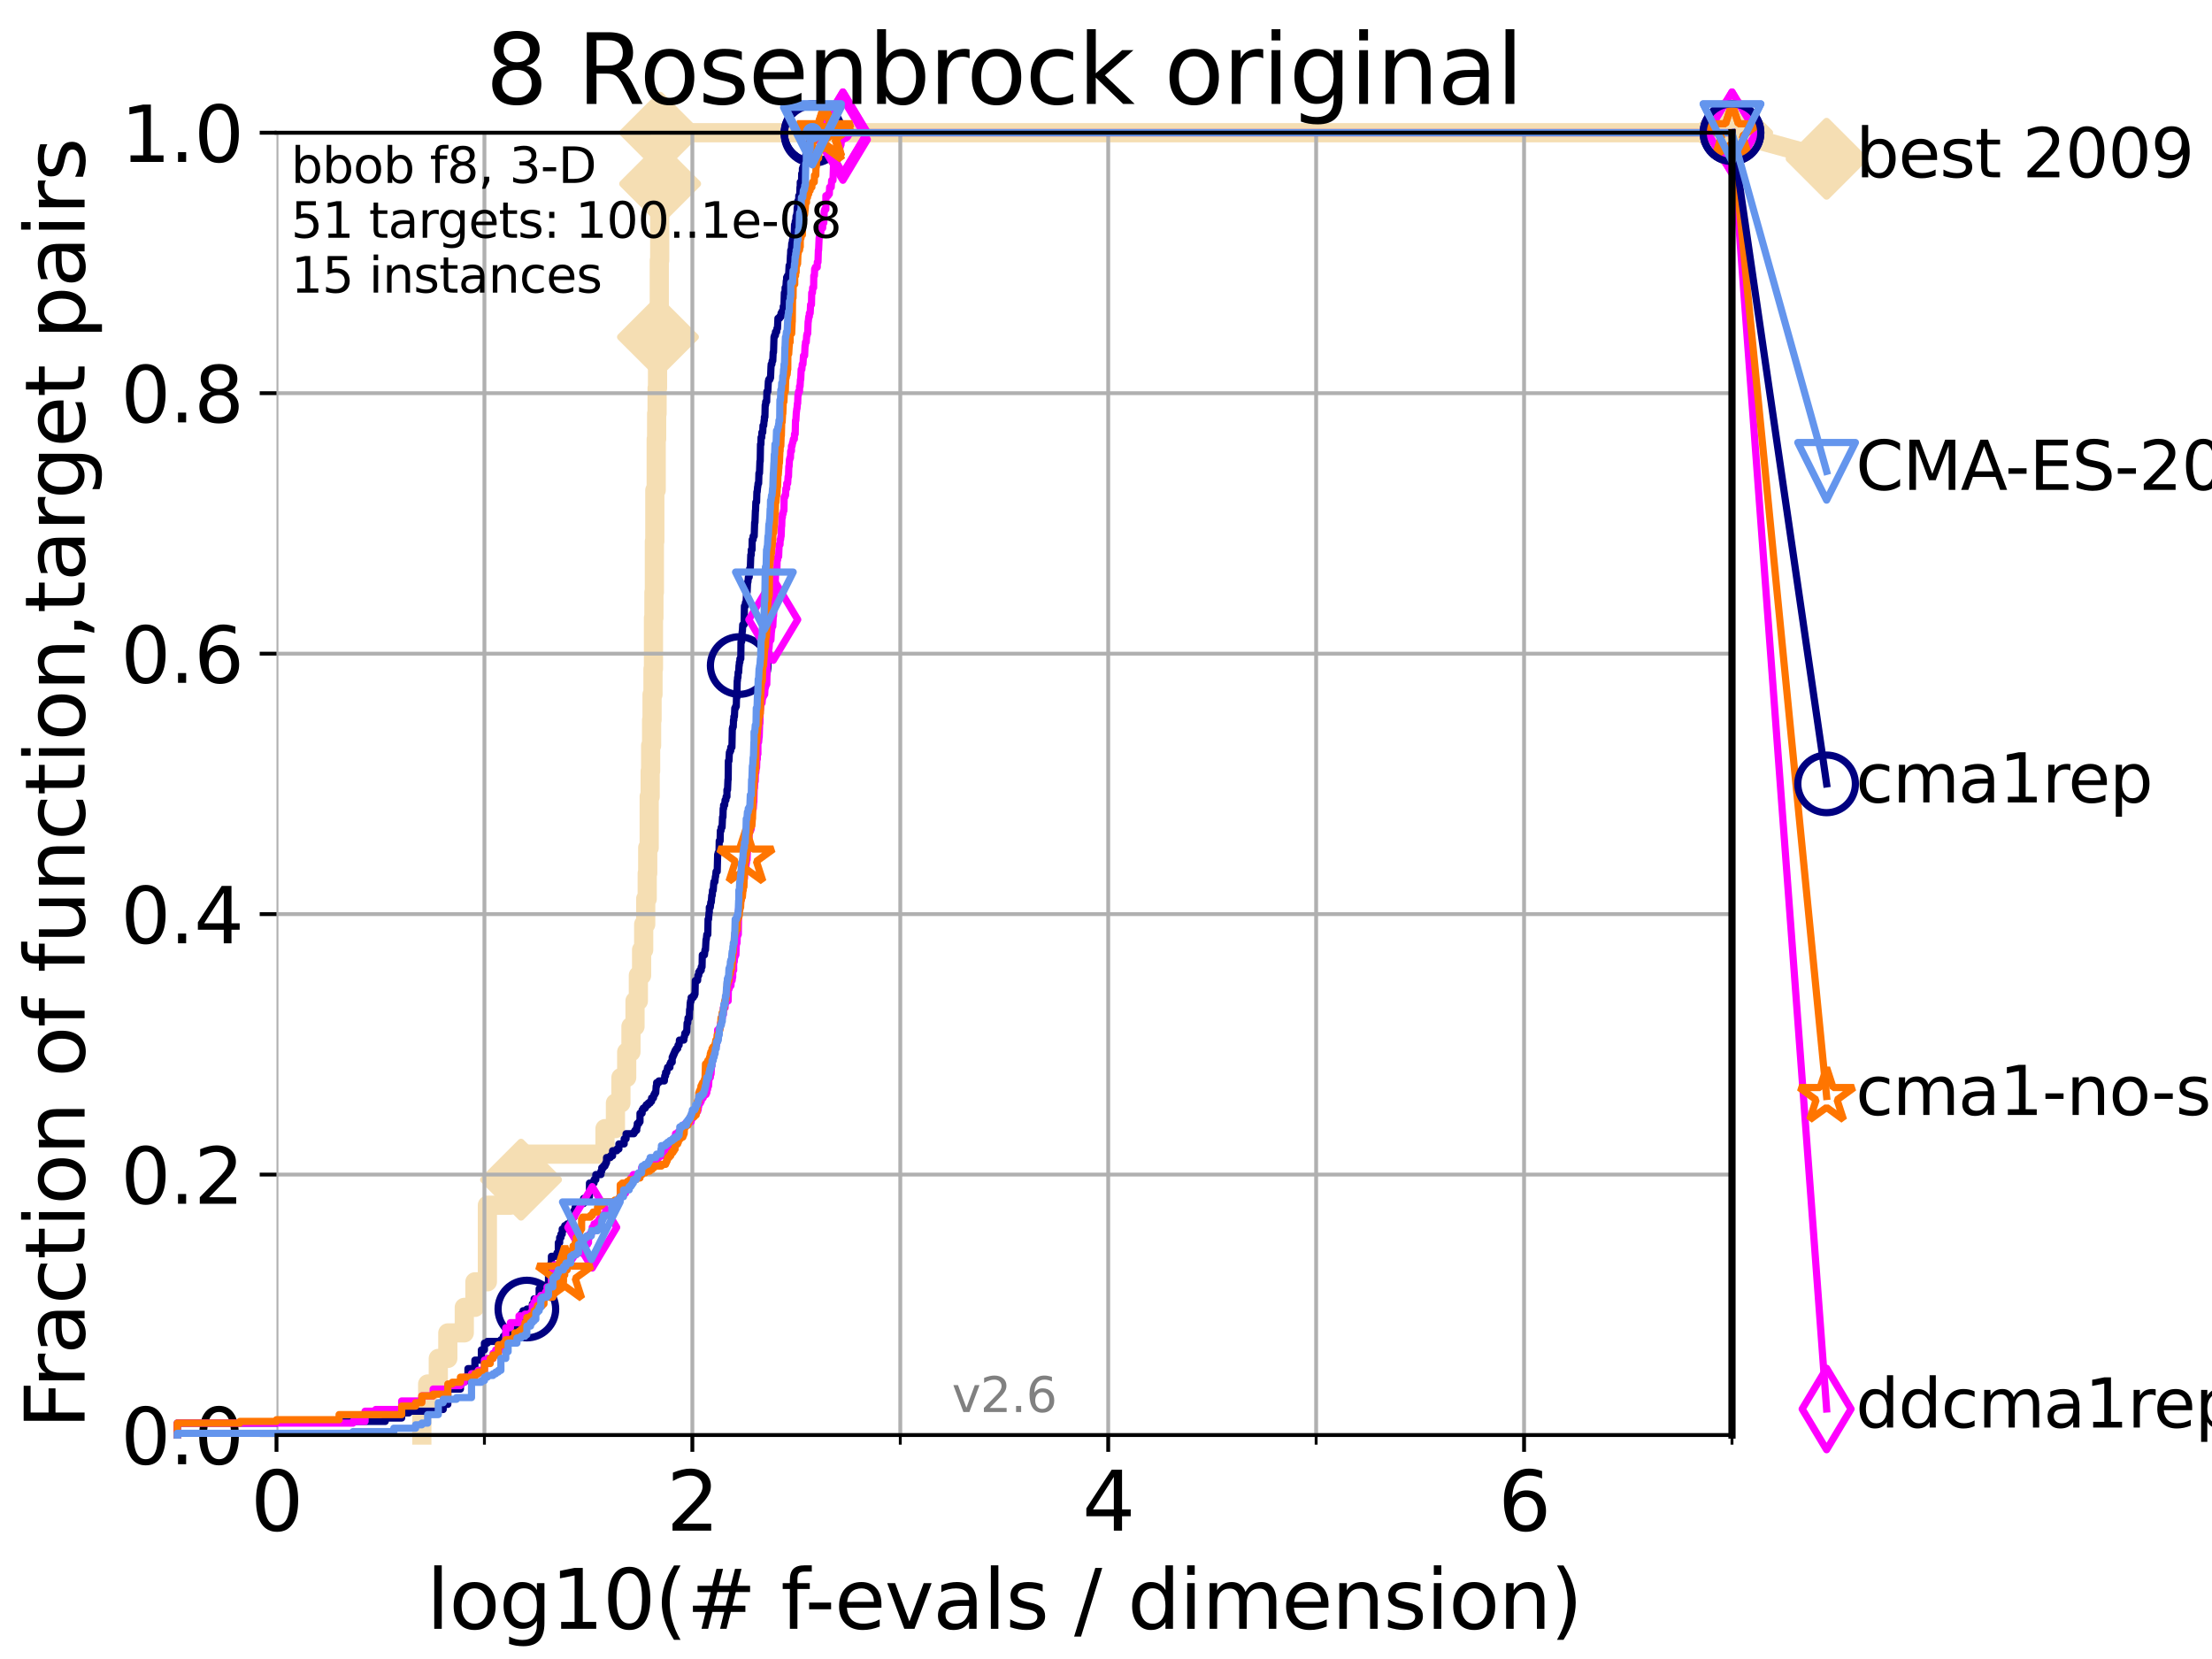 <?xml version="1.0" encoding="utf-8" standalone="no"?>
<!DOCTYPE svg PUBLIC "-//W3C//DTD SVG 1.1//EN"
  "http://www.w3.org/Graphics/SVG/1.1/DTD/svg11.dtd">
<svg xmlns:xlink="http://www.w3.org/1999/xlink" width="460.8pt" height="345.6pt" viewBox="0 0 460.8 345.6" xmlns="http://www.w3.org/2000/svg" version="1.1">
 <defs>
  <style type="text/css">*{stroke-linejoin: round; stroke-linecap: butt}</style>
 </defs>
 <g id="figure_1">
  <g id="patch_1">
   <path d="M 0 345.6 
L 460.8 345.6 
L 460.8 0 
L 0 0 
z
" style="fill: #ffffff"/>
  </g>
  <g id="axes_1">
   <g id="patch_2">
    <path d="M 57.6 298.944 
L 360.806 298.944 
L 360.806 27.648 
L 57.6 27.648 
z
" style="fill: #ffffff"/>
   </g>
   <g id="line2d_1">
    <path d="M 87.876 298.944 
L 87.876 293.624 
L 89.09 293.624 
L 89.09 288.305 
L 91.306 288.305 
L 91.306 282.985 
L 93.288 282.985 
L 93.288 277.666 
L 96.718 277.666 
L 96.718 272.346 
L 98.933 272.346 
L 98.933 267.027 
L 101.532 267.027 
L 101.532 251.068 
L 106.327 251.068 
L 106.327 245.749 
L 108.543 245.749 
L 108.543 240.429 
L 126.029 240.429 
L 126.029 235.11 
L 128.208 235.11 
L 128.208 229.79 
L 129.348 229.79 
L 129.348 224.471 
L 130.553 224.471 
L 130.553 219.151 
L 131.44 219.151 
L 131.44 213.832 
L 132.287 213.832 
L 132.287 208.512 
L 132.984 208.512 
L 132.984 203.192 
L 133.656 203.192 
L 133.656 197.873 
L 134.091 197.873 
L 134.091 192.553 
L 134.516 192.553 
L 134.516 187.234 
L 134.829 187.234 
L 134.829 181.914 
L 134.932 181.914 
L 134.932 176.595 
L 135.238 176.595 
L 135.238 165.956 
L 135.439 165.956 
L 135.439 160.636 
L 135.539 160.636 
L 135.539 155.317 
L 135.737 155.317 
L 135.737 149.997 
L 135.835 149.997 
L 135.835 144.678 
L 136.03 144.678 
L 136.03 139.358 
L 136.127 139.358 
L 136.127 128.719 
L 136.223 128.719 
L 136.223 123.4 
L 136.319 123.4 
L 136.319 112.76 
L 136.414 112.76 
L 136.414 102.121 
L 136.697 102.121 
L 136.697 91.482 
L 136.79 91.482 
L 136.79 86.163 
L 136.883 86.163 
L 136.883 80.843 
L 136.975 80.843 
L 136.975 75.524 
L 137.067 75.524 
L 137.067 70.204 
L 137.341 70.204 
L 137.341 54.246 
L 137.431 54.246 
L 137.431 38.287 
L 137.521 38.287 
L 137.521 27.648 
L 360.806 27.648 
" style="fill: none; stroke: #f5deb3; stroke-width: 4; stroke-linecap: square"/>
   </g>
   <g id="line2d_2">
    <defs>
     <path id="m9836f1b1c1" d="M -0 7.778 
L 7.778 0 
L 0 -7.778 
L -7.778 -0 
z
" style="stroke: #f5deb3; stroke-width: 1.5; stroke-linejoin: miter"/>
    </defs>
    <g>
     <use xlink:href="#m9836f1b1c1" x="108.543" y="245.749" style="fill: #f5deb3; stroke: #f5deb3; stroke-width: 1.5; stroke-linejoin: miter"/>
     <use xlink:href="#m9836f1b1c1" x="137.067" y="70.204" style="fill: #f5deb3; stroke: #f5deb3; stroke-width: 1.5; stroke-linejoin: miter"/>
     <use xlink:href="#m9836f1b1c1" x="137.521" y="38.287" style="fill: #f5deb3; stroke: #f5deb3; stroke-width: 1.5; stroke-linejoin: miter"/>
     <use xlink:href="#m9836f1b1c1" x="137.521" y="27.648" style="fill: #f5deb3; stroke: #f5deb3; stroke-width: 1.5; stroke-linejoin: miter"/>
     <use xlink:href="#m9836f1b1c1" x="360.806" y="27.648" style="fill: #f5deb3; stroke: #f5deb3; stroke-width: 1.5; stroke-linejoin: miter"/>
    </g>
   </g>
   <g id="line2d_3">
    <path style="fill: none; stroke: #f5deb3; stroke-width: 4; stroke-linecap: square"/>
    <g/>
   </g>
   <g id="line2d_4">
    <path d="M 360.806 27.648 
L 380.515 33.074 
" style="fill: none; stroke: #f5deb3; stroke-width: 4; stroke-linecap: square"/>
    <g>
     <use xlink:href="#m9836f1b1c1" x="360.806" y="27.648" style="fill: #f5deb3; stroke: #f5deb3; stroke-width: 1.5; stroke-linejoin: miter"/>
     <use xlink:href="#m9836f1b1c1" x="380.515" y="33.074" style="fill: #f5deb3; stroke: #f5deb3; stroke-width: 1.5; stroke-linejoin: miter"/>
    </g>
   </g>
   <g id="matplotlib.axis_1">
    <g id="xtick_1">
     <g id="line2d_5">
      <path d="M 57.6 298.944 
L 57.6 27.648 
" clip-path="url(#pf6395d94c2)" style="fill: none; stroke: #b0b0b0; stroke-width: 0.8; stroke-linecap: square"/>
     </g>
     <g id="line2d_6">
      <defs>
       <path id="m4130c602ef" d="M 0 0 
L 0 3.5 
" style="stroke: #000000; stroke-width: 0.8"/>
      </defs>
      <g>
       <use xlink:href="#m4130c602ef" x="57.6" y="298.944" style="stroke: #000000; stroke-width: 0.8"/>
      </g>
     </g>
     <g id="text_1">
      <!-- 0 -->
      <g transform="translate(52.192 318.861)scale(0.17 -0.17)">
       <defs>
        <path id="DejaVuSans-30" d="M 2034 4250 
Q 1547 4250 1301 3770 
Q 1056 3291 1056 2328 
Q 1056 1369 1301 889 
Q 1547 409 2034 409 
Q 2525 409 2770 889 
Q 3016 1369 3016 2328 
Q 3016 3291 2770 3770 
Q 2525 4250 2034 4250 
z
M 2034 4750 
Q 2819 4750 3233 4129 
Q 3647 3509 3647 2328 
Q 3647 1150 3233 529 
Q 2819 -91 2034 -91 
Q 1250 -91 836 529 
Q 422 1150 422 2328 
Q 422 3509 836 4129 
Q 1250 4750 2034 4750 
z
" transform="scale(0.016)"/>
       </defs>
       <use xlink:href="#DejaVuSans-30"/>
      </g>
     </g>
    </g>
    <g id="xtick_2">
     <g id="line2d_7">
      <path d="M 144.23 298.944 
L 144.23 27.648 
" clip-path="url(#pf6395d94c2)" style="fill: none; stroke: #b0b0b0; stroke-width: 0.8; stroke-linecap: square"/>
     </g>
     <g id="line2d_8">
      <g>
       <use xlink:href="#m4130c602ef" x="144.23" y="298.944" style="stroke: #000000; stroke-width: 0.8"/>
      </g>
     </g>
     <g id="text_2">
      <!-- 2 -->
      <g transform="translate(138.822 318.861)scale(0.17 -0.17)">
       <defs>
        <path id="DejaVuSans-32" d="M 1228 531 
L 3431 531 
L 3431 0 
L 469 0 
L 469 531 
Q 828 903 1448 1529 
Q 2069 2156 2228 2338 
Q 2531 2678 2651 2914 
Q 2772 3150 2772 3378 
Q 2772 3750 2511 3984 
Q 2250 4219 1831 4219 
Q 1534 4219 1204 4116 
Q 875 4013 500 3803 
L 500 4441 
Q 881 4594 1212 4672 
Q 1544 4750 1819 4750 
Q 2544 4750 2975 4387 
Q 3406 4025 3406 3419 
Q 3406 3131 3298 2873 
Q 3191 2616 2906 2266 
Q 2828 2175 2409 1742 
Q 1991 1309 1228 531 
z
" transform="scale(0.016)"/>
       </defs>
       <use xlink:href="#DejaVuSans-32"/>
      </g>
     </g>
    </g>
    <g id="xtick_3">
     <g id="line2d_9">
      <path d="M 230.861 298.944 
L 230.861 27.648 
" clip-path="url(#pf6395d94c2)" style="fill: none; stroke: #b0b0b0; stroke-width: 0.8; stroke-linecap: square"/>
     </g>
     <g id="line2d_10">
      <g>
       <use xlink:href="#m4130c602ef" x="230.861" y="298.944" style="stroke: #000000; stroke-width: 0.8"/>
      </g>
     </g>
     <g id="text_3">
      <!-- 4 -->
      <g transform="translate(225.453 318.861)scale(0.17 -0.17)">
       <defs>
        <path id="DejaVuSans-34" d="M 2419 4116 
L 825 1625 
L 2419 1625 
L 2419 4116 
z
M 2253 4666 
L 3047 4666 
L 3047 1625 
L 3713 1625 
L 3713 1100 
L 3047 1100 
L 3047 0 
L 2419 0 
L 2419 1100 
L 313 1100 
L 313 1709 
L 2253 4666 
z
" transform="scale(0.016)"/>
       </defs>
       <use xlink:href="#DejaVuSans-34"/>
      </g>
     </g>
    </g>
    <g id="xtick_4">
     <g id="line2d_11">
      <path d="M 317.491 298.944 
L 317.491 27.648 
" clip-path="url(#pf6395d94c2)" style="fill: none; stroke: #b0b0b0; stroke-width: 0.8; stroke-linecap: square"/>
     </g>
     <g id="line2d_12">
      <g>
       <use xlink:href="#m4130c602ef" x="317.491" y="298.944" style="stroke: #000000; stroke-width: 0.8"/>
      </g>
     </g>
     <g id="text_4">
      <!-- 6 -->
      <g transform="translate(312.083 318.861)scale(0.17 -0.17)">
       <defs>
        <path id="DejaVuSans-36" d="M 2113 2584 
Q 1688 2584 1439 2293 
Q 1191 2003 1191 1497 
Q 1191 994 1439 701 
Q 1688 409 2113 409 
Q 2538 409 2786 701 
Q 3034 994 3034 1497 
Q 3034 2003 2786 2293 
Q 2538 2584 2113 2584 
z
M 3366 4563 
L 3366 3988 
Q 3128 4100 2886 4159 
Q 2644 4219 2406 4219 
Q 1781 4219 1451 3797 
Q 1122 3375 1075 2522 
Q 1259 2794 1537 2939 
Q 1816 3084 2150 3084 
Q 2853 3084 3261 2657 
Q 3669 2231 3669 1497 
Q 3669 778 3244 343 
Q 2819 -91 2113 -91 
Q 1303 -91 875 529 
Q 447 1150 447 2328 
Q 447 3434 972 4092 
Q 1497 4750 2381 4750 
Q 2619 4750 2861 4703 
Q 3103 4656 3366 4563 
z
" transform="scale(0.016)"/>
       </defs>
       <use xlink:href="#DejaVuSans-36"/>
      </g>
     </g>
    </g>
    <g id="xtick_5">
     <g id="line2d_13">
      <path d="M 100.915 298.944 
L 100.915 27.648 
" clip-path="url(#pf6395d94c2)" style="fill: none; stroke: #b0b0b0; stroke-width: 0.8; stroke-linecap: square"/>
     </g>
     <g id="line2d_14">
      <defs>
       <path id="md588eb9dd1" d="M 0 0 
L 0 2 
" style="stroke: #000000; stroke-width: 0.6"/>
      </defs>
      <g>
       <use xlink:href="#md588eb9dd1" x="100.915" y="298.944" style="stroke: #000000; stroke-width: 0.6"/>
      </g>
     </g>
    </g>
    <g id="xtick_6">
     <g id="line2d_15">
      <path d="M 187.546 298.944 
L 187.546 27.648 
" clip-path="url(#pf6395d94c2)" style="fill: none; stroke: #b0b0b0; stroke-width: 0.8; stroke-linecap: square"/>
     </g>
     <g id="line2d_16">
      <g>
       <use xlink:href="#md588eb9dd1" x="187.546" y="298.944" style="stroke: #000000; stroke-width: 0.6"/>
      </g>
     </g>
    </g>
    <g id="xtick_7">
     <g id="line2d_17">
      <path d="M 274.176 298.944 
L 274.176 27.648 
" clip-path="url(#pf6395d94c2)" style="fill: none; stroke: #b0b0b0; stroke-width: 0.8; stroke-linecap: square"/>
     </g>
     <g id="line2d_18">
      <g>
       <use xlink:href="#md588eb9dd1" x="274.176" y="298.944" style="stroke: #000000; stroke-width: 0.6"/>
      </g>
     </g>
    </g>
    <g id="xtick_8">
     <g id="line2d_19">
      <path d="M 360.806 298.944 
L 360.806 27.648 
" clip-path="url(#pf6395d94c2)" style="fill: none; stroke: #b0b0b0; stroke-width: 0.8; stroke-linecap: square"/>
     </g>
     <g id="line2d_20">
      <g>
       <use xlink:href="#md588eb9dd1" x="360.806" y="298.944" style="stroke: #000000; stroke-width: 0.6"/>
      </g>
     </g>
    </g>
    <g id="text_5">
     <!-- log10(# f-evals / dimension) -->
     <g transform="translate(88.823 339.314)scale(0.17 -0.17)">
      <defs>
       <path id="DejaVuSans-6c" d="M 603 4863 
L 1178 4863 
L 1178 0 
L 603 0 
L 603 4863 
z
" transform="scale(0.016)"/>
       <path id="DejaVuSans-6f" d="M 1959 3097 
Q 1497 3097 1228 2736 
Q 959 2375 959 1747 
Q 959 1119 1226 758 
Q 1494 397 1959 397 
Q 2419 397 2687 759 
Q 2956 1122 2956 1747 
Q 2956 2369 2687 2733 
Q 2419 3097 1959 3097 
z
M 1959 3584 
Q 2709 3584 3137 3096 
Q 3566 2609 3566 1747 
Q 3566 888 3137 398 
Q 2709 -91 1959 -91 
Q 1206 -91 779 398 
Q 353 888 353 1747 
Q 353 2609 779 3096 
Q 1206 3584 1959 3584 
z
" transform="scale(0.016)"/>
       <path id="DejaVuSans-67" d="M 2906 1791 
Q 2906 2416 2648 2759 
Q 2391 3103 1925 3103 
Q 1463 3103 1205 2759 
Q 947 2416 947 1791 
Q 947 1169 1205 825 
Q 1463 481 1925 481 
Q 2391 481 2648 825 
Q 2906 1169 2906 1791 
z
M 3481 434 
Q 3481 -459 3084 -895 
Q 2688 -1331 1869 -1331 
Q 1566 -1331 1297 -1286 
Q 1028 -1241 775 -1147 
L 775 -588 
Q 1028 -725 1275 -790 
Q 1522 -856 1778 -856 
Q 2344 -856 2625 -561 
Q 2906 -266 2906 331 
L 2906 616 
Q 2728 306 2450 153 
Q 2172 0 1784 0 
Q 1141 0 747 490 
Q 353 981 353 1791 
Q 353 2603 747 3093 
Q 1141 3584 1784 3584 
Q 2172 3584 2450 3431 
Q 2728 3278 2906 2969 
L 2906 3500 
L 3481 3500 
L 3481 434 
z
" transform="scale(0.016)"/>
       <path id="DejaVuSans-31" d="M 794 531 
L 1825 531 
L 1825 4091 
L 703 3866 
L 703 4441 
L 1819 4666 
L 2450 4666 
L 2450 531 
L 3481 531 
L 3481 0 
L 794 0 
L 794 531 
z
" transform="scale(0.016)"/>
       <path id="DejaVuSans-28" d="M 1984 4856 
Q 1566 4138 1362 3434 
Q 1159 2731 1159 2009 
Q 1159 1288 1364 580 
Q 1569 -128 1984 -844 
L 1484 -844 
Q 1016 -109 783 600 
Q 550 1309 550 2009 
Q 550 2706 781 3412 
Q 1013 4119 1484 4856 
L 1984 4856 
z
" transform="scale(0.016)"/>
       <path id="DejaVuSans-23" d="M 3272 2816 
L 2363 2816 
L 2100 1772 
L 3016 1772 
L 3272 2816 
z
M 2803 4594 
L 2478 3297 
L 3391 3297 
L 3719 4594 
L 4219 4594 
L 3897 3297 
L 4872 3297 
L 4872 2816 
L 3775 2816 
L 3519 1772 
L 4513 1772 
L 4513 1294 
L 3397 1294 
L 3072 0 
L 2572 0 
L 2894 1294 
L 1978 1294 
L 1656 0 
L 1153 0 
L 1478 1294 
L 494 1294 
L 494 1772 
L 1594 1772 
L 1856 2816 
L 850 2816 
L 850 3297 
L 1978 3297 
L 2297 4594 
L 2803 4594 
z
" transform="scale(0.016)"/>
       <path id="DejaVuSans-20" transform="scale(0.016)"/>
       <path id="DejaVuSans-66" d="M 2375 4863 
L 2375 4384 
L 1825 4384 
Q 1516 4384 1395 4259 
Q 1275 4134 1275 3809 
L 1275 3500 
L 2222 3500 
L 2222 3053 
L 1275 3053 
L 1275 0 
L 697 0 
L 697 3053 
L 147 3053 
L 147 3500 
L 697 3500 
L 697 3744 
Q 697 4328 969 4595 
Q 1241 4863 1831 4863 
L 2375 4863 
z
" transform="scale(0.016)"/>
       <path id="DejaVuSans-2d" d="M 313 2009 
L 1997 2009 
L 1997 1497 
L 313 1497 
L 313 2009 
z
" transform="scale(0.016)"/>
       <path id="DejaVuSans-65" d="M 3597 1894 
L 3597 1613 
L 953 1613 
Q 991 1019 1311 708 
Q 1631 397 2203 397 
Q 2534 397 2845 478 
Q 3156 559 3463 722 
L 3463 178 
Q 3153 47 2828 -22 
Q 2503 -91 2169 -91 
Q 1331 -91 842 396 
Q 353 884 353 1716 
Q 353 2575 817 3079 
Q 1281 3584 2069 3584 
Q 2775 3584 3186 3129 
Q 3597 2675 3597 1894 
z
M 3022 2063 
Q 3016 2534 2758 2815 
Q 2500 3097 2075 3097 
Q 1594 3097 1305 2825 
Q 1016 2553 972 2059 
L 3022 2063 
z
" transform="scale(0.016)"/>
       <path id="DejaVuSans-76" d="M 191 3500 
L 800 3500 
L 1894 563 
L 2988 3500 
L 3597 3500 
L 2284 0 
L 1503 0 
L 191 3500 
z
" transform="scale(0.016)"/>
       <path id="DejaVuSans-61" d="M 2194 1759 
Q 1497 1759 1228 1600 
Q 959 1441 959 1056 
Q 959 750 1161 570 
Q 1363 391 1709 391 
Q 2188 391 2477 730 
Q 2766 1069 2766 1631 
L 2766 1759 
L 2194 1759 
z
M 3341 1997 
L 3341 0 
L 2766 0 
L 2766 531 
Q 2569 213 2275 61 
Q 1981 -91 1556 -91 
Q 1019 -91 701 211 
Q 384 513 384 1019 
Q 384 1609 779 1909 
Q 1175 2209 1959 2209 
L 2766 2209 
L 2766 2266 
Q 2766 2663 2505 2880 
Q 2244 3097 1772 3097 
Q 1472 3097 1187 3025 
Q 903 2953 641 2809 
L 641 3341 
Q 956 3463 1253 3523 
Q 1550 3584 1831 3584 
Q 2591 3584 2966 3190 
Q 3341 2797 3341 1997 
z
" transform="scale(0.016)"/>
       <path id="DejaVuSans-73" d="M 2834 3397 
L 2834 2853 
Q 2591 2978 2328 3040 
Q 2066 3103 1784 3103 
Q 1356 3103 1142 2972 
Q 928 2841 928 2578 
Q 928 2378 1081 2264 
Q 1234 2150 1697 2047 
L 1894 2003 
Q 2506 1872 2764 1633 
Q 3022 1394 3022 966 
Q 3022 478 2636 193 
Q 2250 -91 1575 -91 
Q 1294 -91 989 -36 
Q 684 19 347 128 
L 347 722 
Q 666 556 975 473 
Q 1284 391 1588 391 
Q 1994 391 2212 530 
Q 2431 669 2431 922 
Q 2431 1156 2273 1281 
Q 2116 1406 1581 1522 
L 1381 1569 
Q 847 1681 609 1914 
Q 372 2147 372 2553 
Q 372 3047 722 3315 
Q 1072 3584 1716 3584 
Q 2034 3584 2315 3537 
Q 2597 3491 2834 3397 
z
" transform="scale(0.016)"/>
       <path id="DejaVuSans-2f" d="M 1625 4666 
L 2156 4666 
L 531 -594 
L 0 -594 
L 1625 4666 
z
" transform="scale(0.016)"/>
       <path id="DejaVuSans-64" d="M 2906 2969 
L 2906 4863 
L 3481 4863 
L 3481 0 
L 2906 0 
L 2906 525 
Q 2725 213 2448 61 
Q 2172 -91 1784 -91 
Q 1150 -91 751 415 
Q 353 922 353 1747 
Q 353 2572 751 3078 
Q 1150 3584 1784 3584 
Q 2172 3584 2448 3432 
Q 2725 3281 2906 2969 
z
M 947 1747 
Q 947 1113 1208 752 
Q 1469 391 1925 391 
Q 2381 391 2643 752 
Q 2906 1113 2906 1747 
Q 2906 2381 2643 2742 
Q 2381 3103 1925 3103 
Q 1469 3103 1208 2742 
Q 947 2381 947 1747 
z
" transform="scale(0.016)"/>
       <path id="DejaVuSans-69" d="M 603 3500 
L 1178 3500 
L 1178 0 
L 603 0 
L 603 3500 
z
M 603 4863 
L 1178 4863 
L 1178 4134 
L 603 4134 
L 603 4863 
z
" transform="scale(0.016)"/>
       <path id="DejaVuSans-6d" d="M 3328 2828 
Q 3544 3216 3844 3400 
Q 4144 3584 4550 3584 
Q 5097 3584 5394 3201 
Q 5691 2819 5691 2113 
L 5691 0 
L 5113 0 
L 5113 2094 
Q 5113 2597 4934 2840 
Q 4756 3084 4391 3084 
Q 3944 3084 3684 2787 
Q 3425 2491 3425 1978 
L 3425 0 
L 2847 0 
L 2847 2094 
Q 2847 2600 2669 2842 
Q 2491 3084 2119 3084 
Q 1678 3084 1418 2786 
Q 1159 2488 1159 1978 
L 1159 0 
L 581 0 
L 581 3500 
L 1159 3500 
L 1159 2956 
Q 1356 3278 1631 3431 
Q 1906 3584 2284 3584 
Q 2666 3584 2933 3390 
Q 3200 3197 3328 2828 
z
" transform="scale(0.016)"/>
       <path id="DejaVuSans-6e" d="M 3513 2113 
L 3513 0 
L 2938 0 
L 2938 2094 
Q 2938 2591 2744 2837 
Q 2550 3084 2163 3084 
Q 1697 3084 1428 2787 
Q 1159 2491 1159 1978 
L 1159 0 
L 581 0 
L 581 3500 
L 1159 3500 
L 1159 2956 
Q 1366 3272 1645 3428 
Q 1925 3584 2291 3584 
Q 2894 3584 3203 3211 
Q 3513 2838 3513 2113 
z
" transform="scale(0.016)"/>
       <path id="DejaVuSans-29" d="M 513 4856 
L 1013 4856 
Q 1481 4119 1714 3412 
Q 1947 2706 1947 2009 
Q 1947 1309 1714 600 
Q 1481 -109 1013 -844 
L 513 -844 
Q 928 -128 1133 580 
Q 1338 1288 1338 2009 
Q 1338 2731 1133 3434 
Q 928 4138 513 4856 
z
" transform="scale(0.016)"/>
      </defs>
      <use xlink:href="#DejaVuSans-6c"/>
      <use xlink:href="#DejaVuSans-6f" x="27.783"/>
      <use xlink:href="#DejaVuSans-67" x="88.965"/>
      <use xlink:href="#DejaVuSans-31" x="152.441"/>
      <use xlink:href="#DejaVuSans-30" x="216.064"/>
      <use xlink:href="#DejaVuSans-28" x="279.688"/>
      <use xlink:href="#DejaVuSans-23" x="318.701"/>
      <use xlink:href="#DejaVuSans-20" x="402.49"/>
      <use xlink:href="#DejaVuSans-66" x="434.277"/>
      <use xlink:href="#DejaVuSans-2d" x="463.982"/>
      <use xlink:href="#DejaVuSans-65" x="500.066"/>
      <use xlink:href="#DejaVuSans-76" x="561.59"/>
      <use xlink:href="#DejaVuSans-61" x="620.77"/>
      <use xlink:href="#DejaVuSans-6c" x="682.049"/>
      <use xlink:href="#DejaVuSans-73" x="709.832"/>
      <use xlink:href="#DejaVuSans-20" x="761.932"/>
      <use xlink:href="#DejaVuSans-2f" x="793.719"/>
      <use xlink:href="#DejaVuSans-20" x="827.41"/>
      <use xlink:href="#DejaVuSans-64" x="859.197"/>
      <use xlink:href="#DejaVuSans-69" x="922.674"/>
      <use xlink:href="#DejaVuSans-6d" x="950.457"/>
      <use xlink:href="#DejaVuSans-65" x="1047.869"/>
      <use xlink:href="#DejaVuSans-6e" x="1109.393"/>
      <use xlink:href="#DejaVuSans-73" x="1172.771"/>
      <use xlink:href="#DejaVuSans-69" x="1224.871"/>
      <use xlink:href="#DejaVuSans-6f" x="1252.654"/>
      <use xlink:href="#DejaVuSans-6e" x="1313.836"/>
      <use xlink:href="#DejaVuSans-29" x="1377.215"/>
     </g>
    </g>
   </g>
   <g id="matplotlib.axis_2">
    <g id="ytick_1">
     <g id="line2d_21">
      <path d="M 57.6 298.944 
L 360.806 298.944 
" clip-path="url(#pf6395d94c2)" style="fill: none; stroke: #b0b0b0; stroke-width: 0.8; stroke-linecap: square"/>
     </g>
     <g id="line2d_22">
      <defs>
       <path id="m5c66dd9fab" d="M 0 0 
L -3.5 0 
" style="stroke: #000000; stroke-width: 0.8"/>
      </defs>
      <g>
       <use xlink:href="#m5c66dd9fab" x="57.6" y="298.944" style="stroke: #000000; stroke-width: 0.8"/>
      </g>
     </g>
     <g id="text_6">
      <!-- 0.0 -->
      <g transform="translate(25.155 305.023)scale(0.16 -0.16)">
       <defs>
        <path id="DejaVuSans-2e" d="M 684 794 
L 1344 794 
L 1344 0 
L 684 0 
L 684 794 
z
" transform="scale(0.016)"/>
       </defs>
       <use xlink:href="#DejaVuSans-30"/>
       <use xlink:href="#DejaVuSans-2e" x="63.623"/>
       <use xlink:href="#DejaVuSans-30" x="95.41"/>
      </g>
     </g>
    </g>
    <g id="ytick_2">
     <g id="line2d_23">
      <path d="M 57.6 244.685 
L 360.806 244.685 
" clip-path="url(#pf6395d94c2)" style="fill: none; stroke: #b0b0b0; stroke-width: 0.8; stroke-linecap: square"/>
     </g>
     <g id="line2d_24">
      <g>
       <use xlink:href="#m5c66dd9fab" x="57.6" y="244.685" style="stroke: #000000; stroke-width: 0.8"/>
      </g>
     </g>
     <g id="text_7">
      <!-- 0.2 -->
      <g transform="translate(25.155 250.764)scale(0.16 -0.16)">
       <use xlink:href="#DejaVuSans-30"/>
       <use xlink:href="#DejaVuSans-2e" x="63.623"/>
       <use xlink:href="#DejaVuSans-32" x="95.41"/>
      </g>
     </g>
    </g>
    <g id="ytick_3">
     <g id="line2d_25">
      <path d="M 57.6 190.426 
L 360.806 190.426 
" clip-path="url(#pf6395d94c2)" style="fill: none; stroke: #b0b0b0; stroke-width: 0.8; stroke-linecap: square"/>
     </g>
     <g id="line2d_26">
      <g>
       <use xlink:href="#m5c66dd9fab" x="57.6" y="190.426" style="stroke: #000000; stroke-width: 0.8"/>
      </g>
     </g>
     <g id="text_8">
      <!-- 0.4 -->
      <g transform="translate(25.155 196.504)scale(0.16 -0.16)">
       <use xlink:href="#DejaVuSans-30"/>
       <use xlink:href="#DejaVuSans-2e" x="63.623"/>
       <use xlink:href="#DejaVuSans-34" x="95.41"/>
      </g>
     </g>
    </g>
    <g id="ytick_4">
     <g id="line2d_27">
      <path d="M 57.6 136.166 
L 360.806 136.166 
" clip-path="url(#pf6395d94c2)" style="fill: none; stroke: #b0b0b0; stroke-width: 0.8; stroke-linecap: square"/>
     </g>
     <g id="line2d_28">
      <g>
       <use xlink:href="#m5c66dd9fab" x="57.6" y="136.166" style="stroke: #000000; stroke-width: 0.8"/>
      </g>
     </g>
     <g id="text_9">
      <!-- 0.6 -->
      <g transform="translate(25.155 142.245)scale(0.16 -0.16)">
       <use xlink:href="#DejaVuSans-30"/>
       <use xlink:href="#DejaVuSans-2e" x="63.623"/>
       <use xlink:href="#DejaVuSans-36" x="95.41"/>
      </g>
     </g>
    </g>
    <g id="ytick_5">
     <g id="line2d_29">
      <path d="M 57.6 81.907 
L 360.806 81.907 
" clip-path="url(#pf6395d94c2)" style="fill: none; stroke: #b0b0b0; stroke-width: 0.8; stroke-linecap: square"/>
     </g>
     <g id="line2d_30">
      <g>
       <use xlink:href="#m5c66dd9fab" x="57.6" y="81.907" style="stroke: #000000; stroke-width: 0.8"/>
      </g>
     </g>
     <g id="text_10">
      <!-- 0.8 -->
      <g transform="translate(25.155 87.986)scale(0.16 -0.16)">
       <defs>
        <path id="DejaVuSans-38" d="M 2034 2216 
Q 1584 2216 1326 1975 
Q 1069 1734 1069 1313 
Q 1069 891 1326 650 
Q 1584 409 2034 409 
Q 2484 409 2743 651 
Q 3003 894 3003 1313 
Q 3003 1734 2745 1975 
Q 2488 2216 2034 2216 
z
M 1403 2484 
Q 997 2584 770 2862 
Q 544 3141 544 3541 
Q 544 4100 942 4425 
Q 1341 4750 2034 4750 
Q 2731 4750 3128 4425 
Q 3525 4100 3525 3541 
Q 3525 3141 3298 2862 
Q 3072 2584 2669 2484 
Q 3125 2378 3379 2068 
Q 3634 1759 3634 1313 
Q 3634 634 3220 271 
Q 2806 -91 2034 -91 
Q 1263 -91 848 271 
Q 434 634 434 1313 
Q 434 1759 690 2068 
Q 947 2378 1403 2484 
z
M 1172 3481 
Q 1172 3119 1398 2916 
Q 1625 2713 2034 2713 
Q 2441 2713 2670 2916 
Q 2900 3119 2900 3481 
Q 2900 3844 2670 4047 
Q 2441 4250 2034 4250 
Q 1625 4250 1398 4047 
Q 1172 3844 1172 3481 
z
" transform="scale(0.016)"/>
       </defs>
       <use xlink:href="#DejaVuSans-30"/>
       <use xlink:href="#DejaVuSans-2e" x="63.623"/>
       <use xlink:href="#DejaVuSans-38" x="95.41"/>
      </g>
     </g>
    </g>
    <g id="ytick_6">
     <g id="line2d_31">
      <path d="M 57.6 27.648 
L 360.806 27.648 
" clip-path="url(#pf6395d94c2)" style="fill: none; stroke: #b0b0b0; stroke-width: 0.8; stroke-linecap: square"/>
     </g>
     <g id="line2d_32">
      <g>
       <use xlink:href="#m5c66dd9fab" x="57.6" y="27.648" style="stroke: #000000; stroke-width: 0.8"/>
      </g>
     </g>
     <g id="text_11">
      <!-- 1.0 -->
      <g transform="translate(25.155 33.727)scale(0.16 -0.16)">
       <use xlink:href="#DejaVuSans-31"/>
       <use xlink:href="#DejaVuSans-2e" x="63.623"/>
       <use xlink:href="#DejaVuSans-30" x="95.41"/>
      </g>
     </g>
    </g>
    <g id="text_12">
     <!-- Fraction of function,target pairs -->
     <g transform="translate(17.62 297.681)rotate(-90)scale(0.17 -0.17)">
      <defs>
       <path id="DejaVuSans-46" d="M 628 4666 
L 3309 4666 
L 3309 4134 
L 1259 4134 
L 1259 2759 
L 3109 2759 
L 3109 2228 
L 1259 2228 
L 1259 0 
L 628 0 
L 628 4666 
z
" transform="scale(0.016)"/>
       <path id="DejaVuSans-72" d="M 2631 2963 
Q 2534 3019 2420 3045 
Q 2306 3072 2169 3072 
Q 1681 3072 1420 2755 
Q 1159 2438 1159 1844 
L 1159 0 
L 581 0 
L 581 3500 
L 1159 3500 
L 1159 2956 
Q 1341 3275 1631 3429 
Q 1922 3584 2338 3584 
Q 2397 3584 2469 3576 
Q 2541 3569 2628 3553 
L 2631 2963 
z
" transform="scale(0.016)"/>
       <path id="DejaVuSans-63" d="M 3122 3366 
L 3122 2828 
Q 2878 2963 2633 3030 
Q 2388 3097 2138 3097 
Q 1578 3097 1268 2742 
Q 959 2388 959 1747 
Q 959 1106 1268 751 
Q 1578 397 2138 397 
Q 2388 397 2633 464 
Q 2878 531 3122 666 
L 3122 134 
Q 2881 22 2623 -34 
Q 2366 -91 2075 -91 
Q 1284 -91 818 406 
Q 353 903 353 1747 
Q 353 2603 823 3093 
Q 1294 3584 2113 3584 
Q 2378 3584 2631 3529 
Q 2884 3475 3122 3366 
z
" transform="scale(0.016)"/>
       <path id="DejaVuSans-74" d="M 1172 4494 
L 1172 3500 
L 2356 3500 
L 2356 3053 
L 1172 3053 
L 1172 1153 
Q 1172 725 1289 603 
Q 1406 481 1766 481 
L 2356 481 
L 2356 0 
L 1766 0 
Q 1100 0 847 248 
Q 594 497 594 1153 
L 594 3053 
L 172 3053 
L 172 3500 
L 594 3500 
L 594 4494 
L 1172 4494 
z
" transform="scale(0.016)"/>
       <path id="DejaVuSans-75" d="M 544 1381 
L 544 3500 
L 1119 3500 
L 1119 1403 
Q 1119 906 1312 657 
Q 1506 409 1894 409 
Q 2359 409 2629 706 
Q 2900 1003 2900 1516 
L 2900 3500 
L 3475 3500 
L 3475 0 
L 2900 0 
L 2900 538 
Q 2691 219 2414 64 
Q 2138 -91 1772 -91 
Q 1169 -91 856 284 
Q 544 659 544 1381 
z
M 1991 3584 
L 1991 3584 
z
" transform="scale(0.016)"/>
       <path id="DejaVuSans-2c" d="M 750 794 
L 1409 794 
L 1409 256 
L 897 -744 
L 494 -744 
L 750 256 
L 750 794 
z
" transform="scale(0.016)"/>
       <path id="DejaVuSans-70" d="M 1159 525 
L 1159 -1331 
L 581 -1331 
L 581 3500 
L 1159 3500 
L 1159 2969 
Q 1341 3281 1617 3432 
Q 1894 3584 2278 3584 
Q 2916 3584 3314 3078 
Q 3713 2572 3713 1747 
Q 3713 922 3314 415 
Q 2916 -91 2278 -91 
Q 1894 -91 1617 61 
Q 1341 213 1159 525 
z
M 3116 1747 
Q 3116 2381 2855 2742 
Q 2594 3103 2138 3103 
Q 1681 3103 1420 2742 
Q 1159 2381 1159 1747 
Q 1159 1113 1420 752 
Q 1681 391 2138 391 
Q 2594 391 2855 752 
Q 3116 1113 3116 1747 
z
" transform="scale(0.016)"/>
      </defs>
      <use xlink:href="#DejaVuSans-46"/>
      <use xlink:href="#DejaVuSans-72" x="50.27"/>
      <use xlink:href="#DejaVuSans-61" x="91.383"/>
      <use xlink:href="#DejaVuSans-63" x="152.662"/>
      <use xlink:href="#DejaVuSans-74" x="207.643"/>
      <use xlink:href="#DejaVuSans-69" x="246.852"/>
      <use xlink:href="#DejaVuSans-6f" x="274.635"/>
      <use xlink:href="#DejaVuSans-6e" x="335.816"/>
      <use xlink:href="#DejaVuSans-20" x="399.195"/>
      <use xlink:href="#DejaVuSans-6f" x="430.982"/>
      <use xlink:href="#DejaVuSans-66" x="492.164"/>
      <use xlink:href="#DejaVuSans-20" x="527.369"/>
      <use xlink:href="#DejaVuSans-66" x="559.156"/>
      <use xlink:href="#DejaVuSans-75" x="594.361"/>
      <use xlink:href="#DejaVuSans-6e" x="657.74"/>
      <use xlink:href="#DejaVuSans-63" x="721.119"/>
      <use xlink:href="#DejaVuSans-74" x="776.1"/>
      <use xlink:href="#DejaVuSans-69" x="815.309"/>
      <use xlink:href="#DejaVuSans-6f" x="843.092"/>
      <use xlink:href="#DejaVuSans-6e" x="904.273"/>
      <use xlink:href="#DejaVuSans-2c" x="967.652"/>
      <use xlink:href="#DejaVuSans-74" x="999.439"/>
      <use xlink:href="#DejaVuSans-61" x="1038.648"/>
      <use xlink:href="#DejaVuSans-72" x="1099.928"/>
      <use xlink:href="#DejaVuSans-67" x="1139.291"/>
      <use xlink:href="#DejaVuSans-65" x="1202.768"/>
      <use xlink:href="#DejaVuSans-74" x="1264.291"/>
      <use xlink:href="#DejaVuSans-20" x="1303.5"/>
      <use xlink:href="#DejaVuSans-70" x="1335.287"/>
      <use xlink:href="#DejaVuSans-61" x="1398.764"/>
      <use xlink:href="#DejaVuSans-69" x="1460.043"/>
      <use xlink:href="#DejaVuSans-72" x="1487.826"/>
      <use xlink:href="#DejaVuSans-73" x="1528.939"/>
     </g>
    </g>
   </g>
   <g id="line2d_33">
    <defs>
     <path id="m68567338e8" d="M 0 1.5 
C 0.398 1.5 0.779 1.342 1.061 1.061 
C 1.342 0.779 1.5 0.398 1.5 0 
C 1.5 -0.398 1.342 -0.779 1.061 -1.061 
C 0.779 -1.342 0.398 -1.5 0 -1.5 
C -0.398 -1.5 -0.779 -1.342 -1.061 -1.061 
C -1.342 -0.779 -1.5 -0.398 -1.5 0 
C -1.5 0.398 -1.342 0.779 -1.061 1.061 
C -0.779 1.342 -0.398 1.5 0 1.5 
z
" style="stroke: #f5deb3"/>
    </defs>
    <g>
     <use xlink:href="#m68567338e8" x="137.521" y="27.648" style="fill: #f5deb3; stroke: #f5deb3"/>
     <use xlink:href="#m68567338e8" x="137.521" y="27.648" style="fill: #f5deb3; stroke: #f5deb3"/>
    </g>
   </g>
   <g id="line2d_34">
    <defs>
     <path id="m91e749621a" d="M 0 1.5 
C 0.398 1.5 0.779 1.342 1.061 1.061 
C 1.342 0.779 1.5 0.398 1.5 0 
C 1.5 -0.398 1.342 -0.779 1.061 -1.061 
C 0.779 -1.342 0.398 -1.5 0 -1.5 
C -0.398 -1.5 -0.779 -1.342 -1.061 -1.061 
C -1.342 -0.779 -1.5 -0.398 -1.5 0 
C -1.5 0.398 -1.342 0.779 -1.061 1.061 
C -0.779 1.342 -0.398 1.5 0 1.5 
z
" style="stroke: #000080"/>
    </defs>
    <g>
     <use xlink:href="#m91e749621a" x="169.377" y="27.648" style="fill: #000080; stroke: #000080"/>
     <use xlink:href="#m91e749621a" x="169.377" y="27.648" style="fill: #000080; stroke: #000080"/>
    </g>
   </g>
   <g id="line2d_35">
    <path d="M 36.933 298.944 
L 36.933 296.462 
L 57.6 296.462 
L 57.6 296.107 
L 80.249 296.107 
L 80.249 295.398 
L 83.678 295.398 
L 83.678 294.334 
L 85.184 294.334 
L 85.184 293.979 
L 91.306 293.979 
L 91.306 293.624 
L 92.323 293.624 
L 92.323 292.561 
L 93.288 292.561 
L 93.288 289.369 
L 95.917 289.369 
L 95.917 287.95 
L 96.718 287.95 
L 96.718 287.596 
L 97.485 287.596 
L 97.485 285.113 
L 98.933 285.113 
L 98.933 283.34 
L 100.277 283.34 
L 100.277 281.212 
L 100.915 281.212 
L 100.915 279.794 
L 101.532 279.794 
L 101.532 279.439 
L 104.345 279.439 
L 104.345 279.084 
L 104.86 279.084 
L 104.86 278.375 
L 105.362 278.375 
L 105.362 277.666 
L 107.687 277.666 
L 107.687 276.247 
L 108.543 276.247 
L 108.543 273.765 
L 108.956 273.765 
L 108.956 273.056 
L 109.757 273.056 
L 109.757 272.701 
L 110.897 272.701 
L 110.897 271.637 
L 111.262 271.637 
L 111.262 270.573 
L 112.318 270.573 
L 112.318 268.445 
L 113.638 268.445 
L 113.638 267.736 
L 114.265 267.736 
L 114.265 264.899 
L 114.571 264.899 
L 114.571 263.48 
L 114.872 263.48 
L 114.872 261.707 
L 116.03 261.707 
L 116.03 260.998 
L 116.309 260.998 
L 116.309 258.87 
L 116.584 258.87 
L 116.584 257.806 
L 116.854 257.806 
L 116.854 257.097 
L 117.121 257.097 
L 117.121 256.033 
L 117.644 256.033 
L 117.644 255.324 
L 118.152 255.324 
L 118.152 254.969 
L 118.89 254.969 
L 118.89 254.26 
L 119.129 254.26 
L 119.129 253.551 
L 119.6 253.551 
L 119.6 252.132 
L 119.831 252.132 
L 119.831 251.423 
L 120.507 251.423 
L 120.507 250.714 
L 121.582 250.714 
L 121.582 249.65 
L 122.4 249.65 
L 122.4 249.295 
L 122.796 249.295 
L 122.796 246.458 
L 123.751 246.458 
L 123.751 245.749 
L 124.12 245.749 
L 124.12 244.685 
L 125.185 244.685 
L 125.185 243.976 
L 125.357 243.976 
L 125.357 243.266 
L 125.696 243.266 
L 125.696 242.912 
L 126.029 242.912 
L 126.029 242.557 
L 126.193 242.557 
L 126.193 242.202 
L 126.356 242.202 
L 126.356 241.138 
L 127.15 241.138 
L 127.15 240.784 
L 127.61 240.784 
L 127.61 239.72 
L 128.499 239.72 
L 128.499 239.365 
L 128.928 239.365 
L 128.928 238.301 
L 130.027 238.301 
L 130.027 237.237 
L 130.423 237.237 
L 130.423 236.174 
L 132.049 236.174 
L 132.049 235.819 
L 132.287 235.819 
L 132.287 235.464 
L 132.639 235.464 
L 132.639 234.755 
L 132.755 234.755 
L 132.755 234.046 
L 133.098 234.046 
L 133.098 233.691 
L 133.323 233.691 
L 133.323 231.918 
L 133.766 231.918 
L 133.766 231.209 
L 133.983 231.209 
L 133.983 230.854 
L 134.411 230.854 
L 134.411 230.499 
L 134.621 230.499 
L 134.621 230.145 
L 135.034 230.145 
L 135.034 229.79 
L 135.439 229.79 
L 135.439 229.435 
L 135.737 229.435 
L 135.737 228.726 
L 136.127 228.726 
L 136.223 228.017 
L 136.414 228.017 
L 136.414 227.662 
L 136.603 227.662 
L 136.697 226.244 
L 136.79 226.244 
L 136.79 225.534 
L 137.25 225.534 
L 137.25 225.18 
L 138.396 225.18 
L 138.481 224.116 
L 138.651 224.116 
L 138.651 223.407 
L 138.902 223.407 
L 138.985 222.697 
L 139.068 222.697 
L 139.068 222.343 
L 139.556 222.343 
L 139.556 221.634 
L 139.717 221.634 
L 139.717 221.279 
L 140.033 221.279 
L 140.033 220.215 
L 140.189 220.215 
L 140.189 219.86 
L 140.344 219.86 
L 140.344 219.506 
L 140.497 219.506 
L 140.497 219.151 
L 140.65 219.151 
L 140.65 218.796 
L 140.876 218.796 
L 140.876 218.442 
L 141.173 218.442 
L 141.247 217.733 
L 141.466 217.733 
L 141.538 216.669 
L 142.456 216.669 
L 142.525 215.959 
L 142.594 215.959 
L 142.662 215.25 
L 142.933 215.25 
L 142.933 214.895 
L 143.066 214.895 
L 143.133 213.122 
L 143.265 213.122 
L 143.331 212.058 
L 143.593 212.058 
L 143.657 210.285 
L 143.722 210.285 
L 143.786 208.867 
L 143.85 208.867 
L 143.85 208.512 
L 143.978 208.512 
L 143.978 207.803 
L 144.418 207.803 
L 144.418 207.448 
L 144.664 207.448 
L 144.664 207.093 
L 144.786 207.093 
L 144.847 204.256 
L 145.327 204.256 
L 145.386 203.192 
L 145.562 203.192 
L 145.562 202.483 
L 145.794 202.483 
L 145.794 202.129 
L 146.08 202.129 
L 146.08 201.419 
L 146.25 201.419 
L 146.306 198.937 
L 146.75 198.937 
L 146.86 197.873 
L 146.968 197.873 
L 147.076 195.745 
L 147.13 195.745 
L 147.237 194.681 
L 147.45 194.681 
L 147.503 191.49 
L 147.608 191.49 
L 147.712 190.071 
L 147.764 190.071 
L 147.764 189.007 
L 147.971 189.007 
L 148.074 187.943 
L 148.176 187.943 
L 148.277 186.525 
L 148.378 186.525 
L 148.428 185.461 
L 148.578 185.461 
L 148.677 184.042 
L 148.727 184.042 
L 148.727 183.688 
L 148.923 183.688 
L 149.021 182.624 
L 149.069 182.624 
L 149.166 181.56 
L 149.406 181.56 
L 149.501 178.013 
L 149.595 178.013 
L 149.595 177.659 
L 149.783 177.659 
L 149.829 175.176 
L 150.015 175.176 
L 150.061 173.048 
L 150.198 173.048 
L 150.244 172.339 
L 150.425 172.339 
L 150.515 170.211 
L 150.605 170.211 
L 150.649 168.438 
L 150.738 168.438 
L 150.738 167.729 
L 150.959 167.729 
L 151.046 166.665 
L 151.22 166.665 
L 151.263 165.956 
L 151.435 165.956 
L 151.435 164.537 
L 151.563 164.537 
L 151.648 162.409 
L 151.69 162.409 
L 151.732 158.508 
L 151.858 158.508 
L 151.941 156.735 
L 152.066 156.735 
L 152.066 156.381 
L 152.23 156.381 
L 152.23 155.671 
L 152.475 155.671 
L 152.555 151.77 
L 152.636 151.77 
L 152.636 151.416 
L 152.756 151.416 
L 152.796 149.997 
L 152.875 149.997 
L 152.875 149.288 
L 152.993 149.288 
L 153.072 147.515 
L 153.228 147.515 
L 153.228 147.16 
L 153.383 147.16 
L 153.421 145.387 
L 153.498 145.387 
L 153.575 141.841 
L 153.613 141.841 
L 153.651 141.131 
L 153.727 141.131 
L 153.764 140.067 
L 153.877 140.067 
L 153.952 138.649 
L 153.99 138.649 
L 154.027 137.94 
L 154.138 137.94 
L 154.138 137.23 
L 154.323 137.23 
L 154.359 133.684 
L 154.505 133.684 
L 154.614 131.556 
L 154.65 131.556 
L 154.722 130.138 
L 155.007 130.138 
L 155.077 126.237 
L 155.288 126.237 
L 155.288 125.527 
L 155.426 125.527 
L 155.53 123.4 
L 155.633 123.4 
L 155.735 121.272 
L 155.803 121.272 
L 155.904 120.208 
L 156.072 120.208 
L 156.172 118.435 
L 156.305 118.435 
L 156.403 115.598 
L 156.502 115.598 
L 156.502 114.534 
L 156.664 114.534 
L 156.697 112.406 
L 156.89 112.406 
L 156.89 111.697 
L 157.112 111.697 
L 157.207 108.859 
L 157.27 108.859 
L 157.363 106.377 
L 157.395 106.377 
L 157.457 104.604 
L 157.611 104.604 
L 157.673 102.476 
L 157.734 102.476 
L 157.826 101.412 
L 157.856 101.412 
L 157.917 100.703 
L 158.037 100.703 
L 158.098 98.575 
L 158.217 98.575 
L 158.306 96.093 
L 158.366 96.093 
L 158.425 92.546 
L 158.513 92.546 
L 158.542 91.128 
L 158.688 91.128 
L 158.717 90.064 
L 158.891 90.064 
L 158.948 88.645 
L 159.091 88.645 
L 159.176 87.581 
L 159.233 87.581 
L 159.233 86.872 
L 159.345 86.872 
L 159.401 84.39 
L 159.485 84.39 
L 159.513 83.68 
L 159.707 83.68 
L 159.762 81.553 
L 159.953 81.553 
L 160.062 79.425 
L 160.142 79.425 
L 160.142 79.07 
L 160.383 79.07 
L 160.383 78.715 
L 160.516 78.715 
L 160.621 76.233 
L 160.647 76.233 
L 160.647 75.878 
L 160.804 75.878 
L 160.855 75.169 
L 160.985 75.169 
L 161.062 73.396 
L 161.138 73.396 
L 161.24 70.204 
L 161.341 70.204 
L 161.341 69.85 
L 161.542 69.85 
L 161.542 69.14 
L 161.791 69.14 
L 161.84 68.431 
L 161.962 68.431 
L 162.06 66.303 
L 162.421 66.303 
L 162.421 65.949 
L 162.705 65.949 
L 162.705 65.239 
L 162.892 65.239 
L 162.892 64.885 
L 163.146 64.885 
L 163.169 63.821 
L 163.306 63.821 
L 163.397 60.984 
L 163.554 60.984 
L 163.554 59.92 
L 163.711 59.92 
L 163.8 58.501 
L 163.866 58.501 
L 163.866 57.792 
L 164.042 57.792 
L 164.042 57.437 
L 164.281 57.437 
L 164.389 55.31 
L 164.56 55.31 
L 164.666 53.182 
L 164.687 53.182 
L 164.729 52.118 
L 164.855 52.118 
L 164.939 50.699 
L 165.022 50.699 
L 165.084 49.99 
L 165.187 49.99 
L 165.187 49.281 
L 165.433 49.281 
L 165.514 46.798 
L 165.595 46.798 
L 165.675 46.089 
L 165.775 46.089 
L 165.835 45.025 
L 165.914 45.025 
L 166.013 44.316 
L 166.033 44.316 
L 166.072 43.252 
L 166.15 43.252 
L 166.209 41.833 
L 166.403 41.833 
L 166.403 40.77 
L 166.595 40.77 
L 166.652 38.996 
L 166.709 38.996 
L 166.709 37.932 
L 166.973 37.932 
L 167.01 36.159 
L 167.159 36.159 
L 167.159 35.095 
L 167.288 35.095 
L 167.288 34.741 
L 167.599 34.741 
L 167.653 33.677 
L 167.779 33.677 
L 167.85 32.258 
L 167.975 32.258 
L 167.975 31.904 
L 168.222 31.904 
L 168.222 31.194 
L 168.448 31.194 
L 168.448 30.84 
L 168.655 30.84 
L 168.757 29.421 
L 168.774 29.421 
L 168.774 28.712 
L 169.095 28.712 
L 169.095 28.357 
L 169.294 28.357 
L 169.377 27.648 
L 360.806 27.648 
L 360.806 27.648 
" style="fill: none; stroke: #000080; stroke-width: 1.5; stroke-linecap: square"/>
   </g>
   <g id="line2d_36">
    <defs>
     <path id="m8eabfab1d2" d="M 0 6 
C 1.591 6 3.117 5.368 4.243 4.243 
C 5.368 3.117 6 1.591 6 0 
C 6 -1.591 5.368 -3.117 4.243 -4.243 
C 3.117 -5.368 1.591 -6 0 -6 
C -1.591 -6 -3.117 -5.368 -4.243 -4.243 
C -5.368 -3.117 -6 -1.591 -6 0 
C -6 1.591 -5.368 3.117 -4.243 4.243 
C -3.117 5.368 -1.591 6 0 6 
z
" style="stroke: #000080; stroke-width: 1.5"/>
    </defs>
    <g>
     <use xlink:href="#m8eabfab1d2" x="109.757" y="272.701" style="fill-opacity: 0; stroke: #000080; stroke-width: 1.5"/>
     <use xlink:href="#m8eabfab1d2" x="153.99" y="138.649" style="fill-opacity: 0; stroke: #000080; stroke-width: 1.5"/>
     <use xlink:href="#m8eabfab1d2" x="169.377" y="28.003" style="fill-opacity: 0; stroke: #000080; stroke-width: 1.5"/>
     <use xlink:href="#m8eabfab1d2" x="169.377" y="27.648" style="fill-opacity: 0; stroke: #000080; stroke-width: 1.5"/>
     <use xlink:href="#m8eabfab1d2" x="169.377" y="27.648" style="fill-opacity: 0; stroke: #000080; stroke-width: 1.5"/>
     <use xlink:href="#m8eabfab1d2" x="360.806" y="27.648" style="fill-opacity: 0; stroke: #000080; stroke-width: 1.5"/>
    </g>
   </g>
   <g id="line2d_37">
    <path style="fill: none; stroke: #000080; stroke-width: 1.5; stroke-linecap: square"/>
    <g/>
   </g>
   <g id="line2d_38">
    <defs>
     <path id="m3fbe31fd3b" d="M 0 1.5 
C 0.398 1.5 0.779 1.342 1.061 1.061 
C 1.342 0.779 1.5 0.398 1.5 0 
C 1.5 -0.398 1.342 -0.779 1.061 -1.061 
C 0.779 -1.342 0.398 -1.5 0 -1.5 
C -0.398 -1.5 -0.779 -1.342 -1.061 -1.061 
C -1.342 -0.779 -1.5 -0.398 -1.5 0 
C -1.5 0.398 -1.342 0.779 -1.061 1.061 
C -0.779 1.342 -0.398 1.5 0 1.5 
z
" style="stroke: #ff00ff"/>
    </defs>
    <g>
     <use xlink:href="#m3fbe31fd3b" x="175.591" y="27.648" style="fill: #ff00ff; stroke: #ff00ff"/>
     <use xlink:href="#m3fbe31fd3b" x="175.591" y="27.648" style="fill: #ff00ff; stroke: #ff00ff"/>
    </g>
   </g>
   <g id="line2d_39">
    <path d="M 36.933 298.944 
L 36.933 296.462 
L 73.539 296.462 
L 73.539 296.107 
L 76.051 296.107 
L 76.051 293.979 
L 78.267 293.979 
L 78.267 293.624 
L 83.678 293.624 
L 83.678 291.851 
L 87.876 291.851 
L 87.876 290.787 
L 90.231 290.787 
L 90.231 289.369 
L 93.288 289.369 
L 93.288 288.66 
L 95.917 288.66 
L 95.917 287.95 
L 96.718 287.95 
L 96.718 286.886 
L 98.223 286.886 
L 98.223 286.177 
L 99.617 286.177 
L 99.617 285.468 
L 100.915 285.468 
L 100.915 283.34 
L 101.532 283.34 
L 101.532 282.985 
L 102.708 282.985 
L 102.708 281.922 
L 103.27 281.922 
L 103.27 281.212 
L 104.345 281.212 
L 104.345 280.858 
L 105.362 280.858 
L 105.362 276.602 
L 106.327 276.602 
L 106.327 275.538 
L 108.12 275.538 
L 108.12 274.12 
L 109.361 274.12 
L 109.361 273.765 
L 110.525 273.765 
L 110.525 273.41 
L 110.897 273.41 
L 110.897 271.992 
L 111.262 271.992 
L 111.262 271.282 
L 111.621 271.282 
L 111.621 270.573 
L 112.657 270.573 
L 112.657 269.864 
L 113.638 269.864 
L 113.638 269.155 
L 113.954 269.155 
L 113.954 268.091 
L 114.872 268.091 
L 114.872 266.318 
L 115.168 266.318 
L 115.168 264.544 
L 115.46 264.544 
L 115.46 263.48 
L 117.121 263.48 
L 117.121 263.126 
L 117.644 263.126 
L 117.644 262.771 
L 118.89 262.771 
L 118.89 262.417 
L 119.129 262.417 
L 119.129 262.062 
L 119.366 262.062 
L 119.366 261.707 
L 119.6 261.707 
L 119.6 261.353 
L 120.059 261.353 
L 120.059 260.998 
L 121.159 260.998 
L 121.159 259.934 
L 121.372 259.934 
L 121.372 259.579 
L 121.582 259.579 
L 121.582 259.225 
L 122.4 259.225 
L 122.4 258.87 
L 122.599 258.87 
L 122.599 257.806 
L 122.796 257.806 
L 122.796 257.097 
L 123.184 257.097 
L 123.184 256.742 
L 123.375 256.742 
L 123.375 255.678 
L 123.751 255.678 
L 123.751 254.969 
L 124.302 254.969 
L 124.302 254.615 
L 124.66 254.615 
L 124.66 254.26 
L 124.837 254.26 
L 124.837 253.905 
L 125.185 253.905 
L 125.185 253.551 
L 125.527 253.551 
L 125.527 253.196 
L 125.863 253.196 
L 125.863 252.841 
L 126.677 252.841 
L 126.677 252.487 
L 127.15 252.487 
L 127.15 252.132 
L 127.61 252.132 
L 127.61 251.423 
L 127.761 251.423 
L 127.761 251.068 
L 128.06 251.068 
L 128.06 250.359 
L 128.643 250.359 
L 128.643 250.004 
L 128.928 250.004 
L 128.928 249.65 
L 129.209 249.65 
L 129.209 249.295 
L 129.623 249.295 
L 129.623 248.94 
L 129.759 248.94 
L 129.759 248.586 
L 130.292 248.586 
L 130.292 248.231 
L 130.423 248.231 
L 130.423 247.877 
L 130.683 247.877 
L 130.683 247.522 
L 130.811 247.522 
L 130.811 247.167 
L 130.939 247.167 
L 130.939 246.813 
L 131.316 246.813 
L 131.316 246.458 
L 131.44 246.458 
L 131.44 245.394 
L 131.929 245.394 
L 131.929 244.685 
L 133.323 244.685 
L 133.323 244.33 
L 133.656 244.33 
L 133.656 243.266 
L 135.339 243.266 
L 135.439 242.557 
L 135.933 242.557 
L 136.03 241.848 
L 136.975 241.848 
L 137.067 241.138 
L 137.25 241.138 
L 137.25 240.784 
L 137.963 240.784 
L 137.963 240.429 
L 138.396 240.429 
L 138.396 240.075 
L 138.985 240.075 
L 139.068 238.656 
L 139.232 238.656 
L 139.232 238.301 
L 139.717 238.301 
L 139.717 237.947 
L 140.033 237.947 
L 140.033 237.592 
L 140.421 237.592 
L 140.497 236.883 
L 140.725 236.883 
L 140.725 236.174 
L 141.247 236.174 
L 141.247 235.819 
L 141.897 235.819 
L 141.968 235.11 
L 142.038 235.11 
L 142.038 234.755 
L 142.73 234.755 
L 142.73 234.046 
L 143.397 234.046 
L 143.397 233.691 
L 143.978 233.691 
L 143.978 232.982 
L 144.293 232.982 
L 144.293 232.627 
L 144.48 232.627 
L 144.541 231.563 
L 145.327 231.563 
L 145.327 231.209 
L 145.444 231.209 
L 145.503 230.499 
L 145.562 230.499 
L 145.562 229.79 
L 145.909 229.79 
L 145.909 229.435 
L 146.08 229.435 
L 146.08 228.726 
L 146.474 228.726 
L 146.474 228.372 
L 146.64 228.372 
L 146.64 228.017 
L 147.076 228.017 
L 147.076 227.662 
L 147.237 227.662 
L 147.291 226.953 
L 147.397 226.953 
L 147.503 226.244 
L 147.608 226.244 
L 147.712 224.471 
L 147.971 224.471 
L 148.022 223.761 
L 148.125 223.761 
L 148.226 221.988 
L 148.327 221.988 
L 148.428 220.215 
L 148.528 220.215 
L 148.628 218.442 
L 148.972 218.442 
L 148.972 217.733 
L 149.262 217.733 
L 149.262 217.023 
L 149.406 217.023 
L 149.501 214.541 
L 149.829 214.541 
L 149.829 214.186 
L 150.015 214.186 
L 150.107 213.122 
L 150.244 213.122 
L 150.244 212.058 
L 150.47 212.058 
L 150.515 211.349 
L 150.694 211.349 
L 150.694 209.931 
L 151.046 209.931 
L 151.09 208.867 
L 151.263 208.867 
L 151.263 208.512 
L 151.69 208.512 
L 151.732 206.03 
L 151.9 206.03 
L 151.9 205.675 
L 152.024 205.675 
L 152.024 205.32 
L 152.271 205.32 
L 152.312 204.256 
L 152.515 204.256 
L 152.596 203.547 
L 152.636 203.547 
L 152.636 202.129 
L 152.835 202.129 
L 152.835 200.355 
L 152.954 200.355 
L 153.033 199.291 
L 153.15 199.291 
L 153.15 198.937 
L 153.306 198.937 
L 153.383 196.809 
L 153.421 196.809 
L 153.421 196.454 
L 153.536 196.454 
L 153.575 195.036 
L 153.651 195.036 
L 153.651 194.681 
L 153.802 194.681 
L 153.877 189.362 
L 154.101 189.362 
L 154.175 188.298 
L 154.286 188.298 
L 154.286 187.234 
L 154.469 187.234 
L 154.469 186.525 
L 154.614 186.525 
L 154.722 184.397 
L 154.829 184.397 
L 154.9 182.978 
L 155.077 182.978 
L 155.148 181.205 
L 155.357 181.205 
L 155.426 179.787 
L 155.495 179.787 
L 155.53 179.077 
L 155.633 179.077 
L 155.735 176.595 
L 155.803 176.595 
L 155.803 174.822 
L 156.005 174.822 
L 156.106 173.403 
L 156.139 173.403 
L 156.139 173.048 
L 156.371 173.048 
L 156.371 172.694 
L 156.502 172.694 
L 156.567 170.211 
L 156.632 170.211 
L 156.729 168.793 
L 156.793 168.793 
L 156.793 168.438 
L 156.921 168.438 
L 157.017 167.02 
L 157.049 167.02 
L 157.112 164.183 
L 157.175 164.183 
L 157.238 162.764 
L 157.332 162.764 
L 157.363 160.991 
L 157.457 160.991 
L 157.55 159.927 
L 157.611 159.927 
L 157.673 158.154 
L 157.765 158.154 
L 157.765 157.09 
L 157.886 157.09 
L 157.886 154.607 
L 158.037 154.607 
L 158.128 153.544 
L 158.158 153.544 
L 158.247 150.706 
L 158.306 150.706 
L 158.366 147.869 
L 158.425 147.869 
L 158.513 146.805 
L 158.572 146.805 
L 158.572 146.451 
L 158.746 146.451 
L 158.833 145.387 
L 158.919 145.387 
L 158.919 145.032 
L 159.091 145.032 
L 159.091 144.678 
L 159.289 144.678 
L 159.373 143.259 
L 159.457 143.259 
L 159.457 142.904 
L 159.569 142.904 
L 159.569 142.55 
L 159.734 142.55 
L 159.844 137.23 
L 159.926 137.23 
L 159.926 136.876 
L 160.062 136.876 
L 160.116 135.102 
L 160.196 135.102 
L 160.303 133.684 
L 160.383 133.684 
L 160.383 133.329 
L 160.595 133.329 
L 160.699 131.556 
L 160.725 131.556 
L 160.83 130.492 
L 160.985 130.492 
L 161.087 128.364 
L 161.138 128.364 
L 161.215 126.591 
L 161.266 126.591 
L 161.367 122.336 
L 161.392 122.336 
L 161.492 120.917 
L 161.517 120.917 
L 161.592 119.144 
L 161.642 119.144 
L 161.642 118.789 
L 161.84 118.789 
L 161.889 116.661 
L 161.987 116.661 
L 162.011 115.952 
L 162.205 115.952 
L 162.301 113.47 
L 162.492 113.47 
L 162.516 112.406 
L 162.611 112.406 
L 162.681 111.697 
L 162.728 111.697 
L 162.799 109.569 
L 162.845 109.569 
L 162.892 107.796 
L 162.985 107.796 
L 162.985 107.086 
L 163.123 107.086 
L 163.215 106.377 
L 163.306 106.377 
L 163.351 103.54 
L 163.509 103.54 
L 163.509 103.185 
L 163.644 103.185 
L 163.711 101.767 
L 163.888 101.767 
L 163.888 100.703 
L 164.085 100.703 
L 164.173 99.284 
L 164.259 99.284 
L 164.324 97.157 
L 164.389 97.157 
L 164.453 95.738 
L 164.538 95.738 
L 164.538 95.383 
L 164.666 95.383 
L 164.708 93.965 
L 164.876 93.965 
L 164.876 92.901 
L 165.001 92.901 
L 165.105 92.192 
L 165.167 92.192 
L 165.27 91.482 
L 165.473 91.482 
L 165.514 90.418 
L 165.655 90.418 
L 165.715 87.581 
L 165.795 87.581 
L 165.894 85.808 
L 165.914 85.808 
L 165.993 85.099 
L 166.033 85.099 
L 166.111 84.035 
L 166.17 84.035 
L 166.228 82.262 
L 166.306 82.262 
L 166.345 81.553 
L 166.556 81.553 
L 166.556 80.489 
L 166.671 80.489 
L 166.747 79.07 
L 166.804 79.07 
L 166.898 76.942 
L 167.048 76.942 
L 167.122 75.878 
L 167.27 75.878 
L 167.38 74.105 
L 167.617 74.105 
L 167.707 71.977 
L 167.761 71.977 
L 167.797 71.268 
L 167.957 71.268 
L 168.046 69.85 
L 168.134 69.85 
L 168.134 69.495 
L 168.257 69.495 
L 168.344 67.013 
L 168.379 67.013 
L 168.483 65.949 
L 168.603 65.949 
L 168.603 65.239 
L 168.774 65.239 
L 168.859 63.466 
L 169.044 63.466 
L 169.095 60.984 
L 169.245 60.984 
L 169.294 59.92 
L 169.492 59.92 
L 169.524 57.437 
L 169.655 57.437 
L 169.703 56.019 
L 169.849 56.019 
L 169.849 55.664 
L 170.246 55.664 
L 170.262 54.6 
L 170.403 54.6 
L 170.48 52.118 
L 170.527 52.118 
L 170.635 49.635 
L 170.651 49.635 
L 170.758 48.571 
L 170.986 48.571 
L 171.031 47.508 
L 171.375 47.508 
L 171.405 46.444 
L 171.611 46.444 
L 171.698 43.961 
L 171.8 43.961 
L 171.8 43.607 
L 172.045 43.607 
L 172.045 40.77 
L 172.51 40.77 
L 172.51 40.415 
L 172.76 40.415 
L 172.829 38.996 
L 173.155 38.996 
L 173.249 37.578 
L 173.528 37.578 
L 173.621 34.741 
L 173.804 34.741 
L 173.804 34.386 
L 174.228 34.386 
L 174.228 33.677 
L 174.381 33.677 
L 174.456 32.968 
L 174.606 32.968 
L 174.606 31.904 
L 174.916 31.904 
L 174.989 30.485 
L 175.087 30.485 
L 175.087 30.13 
L 175.208 30.13 
L 175.256 29.067 
L 175.591 29.067 
L 175.591 27.648 
L 360.806 27.648 
L 360.806 27.648 
" style="fill: none; stroke: #ff00ff; stroke-width: 1.5; stroke-linecap: square"/>
   </g>
   <g id="line2d_40">
    <defs>
     <path id="m6e033461de" d="M -0 8.485 
L 5.091 0 
L 0 -8.485 
L -5.091 -0 
z
" style="stroke: #ff00ff; stroke-width: 1.5; stroke-linejoin: miter"/>
    </defs>
    <g>
     <use xlink:href="#m6e033461de" x="123.375" y="255.678" style="fill-opacity: 0; stroke: #ff00ff; stroke-width: 1.5; stroke-linejoin: miter"/>
     <use xlink:href="#m6e033461de" x="161.087" y="129.074" style="fill-opacity: 0; stroke: #ff00ff; stroke-width: 1.5; stroke-linejoin: miter"/>
     <use xlink:href="#m6e033461de" x="175.591" y="29.067" style="fill-opacity: 0; stroke: #ff00ff; stroke-width: 1.5; stroke-linejoin: miter"/>
     <use xlink:href="#m6e033461de" x="175.591" y="27.648" style="fill-opacity: 0; stroke: #ff00ff; stroke-width: 1.5; stroke-linejoin: miter"/>
     <use xlink:href="#m6e033461de" x="175.591" y="27.648" style="fill-opacity: 0; stroke: #ff00ff; stroke-width: 1.5; stroke-linejoin: miter"/>
     <use xlink:href="#m6e033461de" x="360.806" y="27.648" style="fill-opacity: 0; stroke: #ff00ff; stroke-width: 1.5; stroke-linejoin: miter"/>
    </g>
   </g>
   <g id="line2d_41">
    <path style="fill: none; stroke: #ff00ff; stroke-width: 1.5; stroke-linecap: square"/>
    <g/>
   </g>
   <g id="line2d_42">
    <defs>
     <path id="mcb5f70a50a" d="M 0 1.5 
C 0.398 1.5 0.779 1.342 1.061 1.061 
C 1.342 0.779 1.5 0.398 1.5 0 
C 1.5 -0.398 1.342 -0.779 1.061 -1.061 
C 0.779 -1.342 0.398 -1.5 0 -1.5 
C -0.398 -1.5 -0.779 -1.342 -1.061 -1.061 
C -1.342 -0.779 -1.5 -0.398 -1.5 0 
C -1.5 0.398 -1.342 0.779 -1.061 1.061 
C -0.779 1.342 -0.398 1.5 0 1.5 
z
" style="stroke: #ff7500"/>
    </defs>
    <g>
     <use xlink:href="#mcb5f70a50a" x="171.786" y="27.648" style="fill: #ff7500; stroke: #ff7500"/>
     <use xlink:href="#mcb5f70a50a" x="171.786" y="27.648" style="fill: #ff7500; stroke: #ff7500"/>
    </g>
   </g>
   <g id="line2d_43">
    <path d="M 36.933 298.944 
L 36.933 296.462 
L 49.973 296.462 
L 49.973 296.107 
L 57.6 296.107 
L 57.6 295.752 
L 70.639 295.752 
L 70.639 294.688 
L 83.678 294.688 
L 83.678 292.915 
L 86.578 292.915 
L 86.578 292.206 
L 87.876 292.206 
L 87.876 290.787 
L 90.231 290.787 
L 90.231 290.433 
L 93.288 290.433 
L 93.288 288.305 
L 94.206 288.305 
L 94.206 287.95 
L 95.917 287.95 
L 95.917 286.886 
L 98.933 286.886 
L 98.933 286.177 
L 99.617 286.177 
L 99.617 285.822 
L 100.915 285.822 
L 100.915 284.049 
L 102.129 284.049 
L 102.129 282.985 
L 102.708 282.985 
L 102.708 282.276 
L 103.815 282.276 
L 103.815 280.148 
L 104.86 280.148 
L 104.86 279.794 
L 105.362 279.794 
L 105.362 279.084 
L 106.791 279.084 
L 106.791 278.73 
L 107.245 278.73 
L 107.245 277.666 
L 108.12 277.666 
L 108.12 277.311 
L 108.543 277.311 
L 108.543 276.957 
L 108.956 276.957 
L 108.956 276.602 
L 109.361 276.602 
L 109.361 275.538 
L 109.757 275.538 
L 109.757 274.474 
L 110.525 274.474 
L 110.525 274.12 
L 111.262 274.12 
L 111.262 273.056 
L 111.972 273.056 
L 111.972 271.992 
L 112.989 271.992 
L 112.989 271.637 
L 113.317 271.637 
L 113.317 270.219 
L 115.168 270.219 
L 115.168 269.509 
L 115.46 269.509 
L 115.46 268.8 
L 116.03 268.8 
L 116.03 268.445 
L 116.309 268.445 
L 116.309 267.027 
L 117.384 267.027 
L 117.384 265.608 
L 117.644 265.608 
L 117.644 264.544 
L 118.152 264.544 
L 118.152 261.707 
L 118.401 261.707 
L 118.401 260.998 
L 118.647 260.998 
L 118.647 260.643 
L 119.366 260.643 
L 119.366 259.579 
L 119.831 259.579 
L 119.831 258.87 
L 120.059 258.87 
L 120.059 257.806 
L 120.507 257.806 
L 120.507 257.097 
L 120.727 257.097 
L 120.727 256.388 
L 120.944 256.388 
L 120.944 256.033 
L 121.159 256.033 
L 121.159 253.905 
L 121.372 253.905 
L 121.372 253.551 
L 122.991 253.551 
L 122.991 253.196 
L 123.375 253.196 
L 123.375 252.841 
L 123.564 252.841 
L 123.564 252.487 
L 124.482 252.487 
L 124.482 251.423 
L 124.837 251.423 
L 124.837 251.068 
L 125.357 251.068 
L 125.357 250.714 
L 125.696 250.714 
L 125.696 250.359 
L 128.06 250.359 
L 128.06 250.004 
L 128.928 250.004 
L 128.928 249.65 
L 129.069 249.65 
L 129.069 249.295 
L 129.209 249.295 
L 129.209 246.813 
L 129.623 246.813 
L 129.623 246.458 
L 130.683 246.458 
L 130.683 246.103 
L 131.191 246.103 
L 131.191 245.749 
L 132.523 245.749 
L 132.523 245.394 
L 133.323 245.394 
L 133.323 244.685 
L 133.766 244.685 
L 133.766 244.33 
L 134.411 244.33 
L 134.411 243.976 
L 135.339 243.976 
L 135.339 243.621 
L 135.835 243.621 
L 135.835 243.266 
L 136.223 243.266 
L 136.223 242.912 
L 137.788 242.912 
L 137.788 242.557 
L 138.651 242.557 
L 138.651 242.202 
L 138.819 242.202 
L 138.819 241.848 
L 138.985 241.848 
L 139.068 241.138 
L 139.395 241.138 
L 139.395 240.784 
L 139.717 240.784 
L 139.717 240.429 
L 139.875 240.429 
L 139.875 240.075 
L 140.189 240.075 
L 140.189 239.72 
L 140.421 239.72 
L 140.421 239.365 
L 140.65 239.365 
L 140.65 238.656 
L 140.801 238.656 
L 140.801 238.301 
L 141.173 238.301 
L 141.173 237.947 
L 141.32 237.947 
L 141.393 237.237 
L 141.754 237.237 
L 141.754 236.883 
L 142.248 236.883 
L 142.248 236.528 
L 142.387 236.528 
L 142.387 236.174 
L 142.525 236.174 
L 142.594 234.755 
L 142.865 234.755 
L 142.865 234.4 
L 143.331 234.4 
L 143.331 233.691 
L 143.593 233.691 
L 143.593 233.336 
L 143.722 233.336 
L 143.786 232.627 
L 144.664 232.627 
L 144.664 232.273 
L 145.028 232.273 
L 145.088 231.563 
L 145.208 231.563 
L 145.267 229.435 
L 145.562 229.435 
L 145.562 227.662 
L 145.678 227.662 
L 145.678 227.308 
L 145.852 227.308 
L 145.852 226.953 
L 145.966 226.953 
L 146.023 226.244 
L 146.194 226.244 
L 146.194 225.889 
L 146.362 225.889 
L 146.362 225.534 
L 146.695 225.534 
L 146.75 224.825 
L 146.86 224.825 
L 146.968 221.634 
L 147.291 221.634 
L 147.291 221.279 
L 147.45 221.279 
L 147.45 220.924 
L 147.712 220.924 
L 147.816 220.215 
L 147.92 220.215 
L 147.971 219.506 
L 148.074 219.506 
L 148.074 219.151 
L 148.327 219.151 
L 148.327 218.442 
L 148.528 218.442 
L 148.528 218.087 
L 148.874 218.087 
L 148.972 217.378 
L 149.021 217.378 
L 149.118 216.669 
L 149.31 216.669 
L 149.406 215.605 
L 149.642 215.605 
L 149.642 215.25 
L 149.829 215.25 
L 149.829 214.541 
L 149.969 214.541 
L 150.061 213.832 
L 150.107 213.832 
L 150.198 212.058 
L 150.335 212.058 
L 150.425 210.994 
L 150.605 210.994 
L 150.694 210.285 
L 150.738 210.285 
L 150.738 209.931 
L 150.871 209.931 
L 150.959 208.512 
L 151.09 208.512 
L 151.09 208.157 
L 151.263 208.157 
L 151.349 206.03 
L 151.435 206.03 
L 151.478 204.966 
L 151.605 204.966 
L 151.69 204.256 
L 151.858 204.256 
L 151.9 203.192 
L 151.983 203.192 
L 151.983 202.838 
L 152.148 202.838 
L 152.189 201.774 
L 152.434 201.774 
L 152.515 200.71 
L 152.555 200.71 
L 152.636 198.582 
L 152.756 198.582 
L 152.835 196.454 
L 152.914 196.454 
L 152.993 195.036 
L 153.072 195.036 
L 153.111 194.327 
L 153.267 194.327 
L 153.267 193.617 
L 153.575 193.617 
L 153.613 191.49 
L 153.764 191.49 
L 153.764 191.135 
L 153.877 191.135 
L 153.877 190.78 
L 153.99 190.78 
L 154.064 189.716 
L 154.101 189.716 
L 154.212 189.007 
L 154.286 189.007 
L 154.323 187.589 
L 154.432 187.589 
L 154.469 186.879 
L 154.65 186.879 
L 154.758 185.461 
L 154.829 185.461 
L 154.829 184.751 
L 154.971 184.751 
L 155.077 181.205 
L 155.148 181.205 
L 155.148 179.432 
L 155.357 179.432 
L 155.426 178.013 
L 155.53 178.013 
L 155.53 177.304 
L 155.667 177.304 
L 155.769 175.176 
L 155.803 175.176 
L 155.904 174.467 
L 155.972 174.467 
L 156.072 173.403 
L 156.205 173.403 
L 156.272 172.339 
L 156.469 172.339 
L 156.469 171.985 
L 156.632 171.985 
L 156.729 170.566 
L 156.761 170.566 
L 156.858 166.665 
L 156.89 166.665 
L 156.985 164.537 
L 157.017 164.537 
L 157.081 162.764 
L 157.144 162.764 
L 157.238 160.991 
L 157.27 160.991 
L 157.301 160.282 
L 157.426 160.282 
L 157.488 154.607 
L 157.642 154.607 
L 157.734 152.834 
L 157.795 152.834 
L 157.795 151.77 
L 157.917 151.77 
L 157.947 151.061 
L 158.037 151.061 
L 158.128 149.288 
L 158.247 149.288 
L 158.277 148.579 
L 158.395 148.579 
L 158.484 144.323 
L 158.513 144.323 
L 158.601 142.195 
L 158.688 142.195 
L 158.688 141.841 
L 158.804 141.841 
L 158.891 138.649 
L 159.063 138.649 
L 159.148 137.23 
L 159.176 137.23 
L 159.261 135.457 
L 159.289 135.457 
L 159.373 134.748 
L 159.457 134.748 
L 159.541 132.62 
L 159.652 132.62 
L 159.762 130.492 
L 159.789 130.492 
L 159.871 126.591 
L 159.926 126.591 
L 160.007 124.818 
L 160.089 124.818 
L 160.142 124.109 
L 160.25 124.109 
L 160.33 117.725 
L 160.383 117.725 
L 160.463 116.307 
L 160.595 116.307 
L 160.595 115.243 
L 160.725 115.243 
L 160.752 113.824 
L 160.855 113.824 
L 160.959 112.406 
L 160.985 112.406 
L 161.01 110.987 
L 161.189 110.987 
L 161.291 109.214 
L 161.341 109.214 
L 161.442 107.086 
L 161.492 107.086 
L 161.567 104.604 
L 161.667 104.604 
L 161.766 103.185 
L 161.84 103.185 
L 161.938 101.412 
L 161.987 101.412 
L 162.06 98.93 
L 162.133 98.93 
L 162.229 97.511 
L 162.253 97.511 
L 162.301 96.447 
L 162.373 96.447 
L 162.468 93.965 
L 162.516 93.965 
L 162.54 92.901 
L 162.658 92.901 
L 162.728 90.773 
L 162.775 90.773 
L 162.845 87.936 
L 162.938 87.936 
L 163.031 86.163 
L 163.077 86.163 
L 163.169 83.68 
L 163.306 83.68 
L 163.397 81.553 
L 163.599 81.553 
L 163.689 78.715 
L 163.777 78.715 
L 163.866 78.006 
L 163.976 78.006 
L 164.064 76.942 
L 164.107 76.942 
L 164.129 73.751 
L 164.302 73.751 
L 164.41 71.977 
L 164.431 71.977 
L 164.431 71.268 
L 164.602 71.268 
L 164.602 69.495 
L 164.918 69.495 
L 165.022 67.013 
L 165.043 67.013 
L 165.105 62.048 
L 165.208 62.048 
L 165.249 59.211 
L 165.554 59.211 
L 165.554 57.437 
L 165.735 57.437 
L 165.735 56.728 
L 165.855 56.728 
L 165.874 55.31 
L 166.013 55.31 
L 166.013 54.955 
L 166.15 54.955 
L 166.228 52.827 
L 166.287 52.827 
L 166.287 52.118 
L 166.556 52.118 
L 166.633 51.409 
L 166.709 51.409 
L 166.709 49.635 
L 166.86 49.635 
L 166.86 48.926 
L 167.159 48.926 
L 167.159 46.798 
L 167.362 46.798 
L 167.362 44.67 
L 167.617 44.67 
L 167.725 43.607 
L 167.743 43.607 
L 167.833 42.188 
L 168.011 42.188 
L 168.011 41.124 
L 168.222 41.124 
L 168.292 40.415 
L 168.466 40.415 
L 168.466 39.706 
L 168.757 39.706 
L 168.825 38.996 
L 169.128 38.996 
L 169.128 38.287 
L 169.278 38.287 
L 169.278 37.932 
L 169.622 37.932 
L 169.671 36.514 
L 169.945 36.514 
L 169.993 34.741 
L 170.072 34.741 
L 170.088 33.322 
L 170.246 33.322 
L 170.246 32.968 
L 170.527 32.968 
L 170.62 31.194 
L 170.789 31.194 
L 170.789 30.485 
L 171.137 30.485 
L 171.182 29.067 
L 171.464 29.067 
L 171.538 28.357 
L 171.786 28.357 
L 171.786 27.648 
L 360.806 27.648 
L 360.806 27.648 
" style="fill: none; stroke: #ff7500; stroke-width: 1.5; stroke-linecap: square"/>
   </g>
   <g id="line2d_44">
    <defs>
     <path id="me98be659a4" d="M 0 -6 
L -1.347 -1.854 
L -5.706 -1.854 
L -2.18 0.708 
L -3.527 4.854 
L -0 2.292 
L 3.527 4.854 
L 2.18 0.708 
L 5.706 -1.854 
L 1.347 -1.854 
z
" style="stroke: #ff7500; stroke-width: 1.5; stroke-linejoin: bevel"/>
    </defs>
    <g>
     <use xlink:href="#me98be659a4" x="117.644" y="265.608" style="fill-opacity: 0; stroke: #ff7500; stroke-width: 1.5; stroke-linejoin: bevel"/>
     <use xlink:href="#me98be659a4" x="155.392" y="178.723" style="fill-opacity: 0; stroke: #ff7500; stroke-width: 1.5; stroke-linejoin: bevel"/>
     <use xlink:href="#me98be659a4" x="171.786" y="28.357" style="fill-opacity: 0; stroke: #ff7500; stroke-width: 1.5; stroke-linejoin: bevel"/>
     <use xlink:href="#me98be659a4" x="171.786" y="27.648" style="fill-opacity: 0; stroke: #ff7500; stroke-width: 1.5; stroke-linejoin: bevel"/>
     <use xlink:href="#me98be659a4" x="171.786" y="27.648" style="fill-opacity: 0; stroke: #ff7500; stroke-width: 1.5; stroke-linejoin: bevel"/>
     <use xlink:href="#me98be659a4" x="360.806" y="27.648" style="fill-opacity: 0; stroke: #ff7500; stroke-width: 1.5; stroke-linejoin: bevel"/>
    </g>
   </g>
   <g id="line2d_45">
    <path style="fill: none; stroke: #ff7500; stroke-width: 1.5; stroke-linecap: square"/>
    <g/>
   </g>
   <g id="line2d_46">
    <defs>
     <path id="m183b1e2383" d="M 0 1.5 
C 0.398 1.5 0.779 1.342 1.061 1.061 
C 1.342 0.779 1.5 0.398 1.5 0 
C 1.5 -0.398 1.342 -0.779 1.061 -1.061 
C 0.779 -1.342 0.398 -1.5 0 -1.5 
C -0.398 -1.5 -0.779 -1.342 -1.061 -1.061 
C -1.342 -0.779 -1.5 -0.398 -1.5 0 
C -1.5 0.398 -1.342 0.779 -1.061 1.061 
C -0.779 1.342 -0.398 1.5 0 1.5 
z
" style="stroke: #6495ed"/>
    </defs>
    <g>
     <use xlink:href="#m183b1e2383" x="169.228" y="27.648" style="fill: #6495ed; stroke: #6495ed"/>
     <use xlink:href="#m183b1e2383" x="169.228" y="27.648" style="fill: #6495ed; stroke: #6495ed"/>
    </g>
   </g>
   <g id="line2d_47">
    <path d="M 36.933 298.944 
L 36.933 298.589 
L 73.539 298.589 
L 73.539 298.235 
L 82.042 298.235 
L 82.042 297.525 
L 86.578 297.525 
L 86.578 296.816 
L 87.876 296.816 
L 87.876 296.462 
L 89.09 296.462 
L 89.09 294.688 
L 91.306 294.688 
L 91.306 292.206 
L 92.323 292.206 
L 92.323 291.497 
L 95.081 291.497 
L 95.081 291.142 
L 98.223 291.142 
L 98.223 287.95 
L 100.277 287.95 
L 100.277 287.596 
L 100.915 287.596 
L 100.915 286.886 
L 101.532 286.886 
L 101.532 286.532 
L 102.708 286.532 
L 102.708 286.177 
L 103.27 286.177 
L 103.27 285.822 
L 103.815 285.822 
L 103.815 285.468 
L 104.345 285.468 
L 104.345 282.985 
L 105.362 282.985 
L 105.362 281.567 
L 105.851 281.567 
L 105.851 279.794 
L 107.687 279.794 
L 107.687 278.73 
L 108.543 278.73 
L 108.543 278.375 
L 109.361 278.375 
L 109.361 278.021 
L 109.757 278.021 
L 109.757 276.247 
L 110.525 276.247 
L 110.525 275.538 
L 110.897 275.538 
L 110.897 275.183 
L 111.262 275.183 
L 111.262 274.829 
L 111.621 274.829 
L 111.621 273.41 
L 111.972 273.41 
L 111.972 273.056 
L 112.318 273.056 
L 112.318 272.346 
L 112.657 272.346 
L 112.657 270.573 
L 112.989 270.573 
L 112.989 270.219 
L 113.954 270.219 
L 113.954 269.864 
L 114.265 269.864 
L 114.265 268.091 
L 115.168 268.091 
L 115.168 266.318 
L 115.46 266.318 
L 115.46 265.963 
L 116.03 265.963 
L 116.03 265.254 
L 116.309 265.254 
L 116.309 264.544 
L 117.384 264.544 
L 117.384 263.835 
L 117.9 263.835 
L 117.9 263.126 
L 118.89 263.126 
L 118.89 261.707 
L 119.366 261.707 
L 119.366 261.353 
L 120.059 261.353 
L 120.059 260.998 
L 120.507 260.998 
L 120.507 259.225 
L 121.159 259.225 
L 121.159 258.516 
L 121.582 258.516 
L 121.582 257.806 
L 122.199 257.806 
L 122.199 257.452 
L 123.184 257.452 
L 123.184 256.388 
L 124.482 256.388 
L 124.482 256.033 
L 125.185 256.033 
L 125.185 255.324 
L 125.357 255.324 
L 125.357 254.26 
L 125.527 254.26 
L 125.527 253.905 
L 125.696 253.905 
L 125.696 253.196 
L 127.458 253.196 
L 127.458 251.068 
L 127.911 251.068 
L 127.911 250.714 
L 128.208 250.714 
L 128.208 250.359 
L 128.499 250.359 
L 128.499 250.004 
L 129.209 250.004 
L 129.209 249.295 
L 129.893 249.295 
L 129.893 247.877 
L 131.065 247.877 
L 131.065 247.167 
L 131.44 247.167 
L 131.44 246.813 
L 131.686 246.813 
L 131.686 246.458 
L 131.929 246.458 
L 131.929 245.749 
L 132.523 245.749 
L 132.523 245.394 
L 132.755 245.394 
L 132.755 245.039 
L 132.87 245.039 
L 132.87 244.685 
L 132.984 244.685 
L 132.984 244.33 
L 133.656 244.33 
L 133.766 242.912 
L 134.305 242.912 
L 134.305 242.557 
L 134.932 242.557 
L 134.932 242.202 
L 135.136 242.202 
L 135.136 241.848 
L 135.339 241.848 
L 135.439 241.138 
L 136.603 241.138 
L 136.603 240.784 
L 136.79 240.784 
L 136.79 240.429 
L 137.61 240.429 
L 137.699 239.365 
L 137.788 239.365 
L 137.788 238.656 
L 138.651 238.656 
L 138.651 238.301 
L 139.068 238.301 
L 139.068 237.947 
L 139.556 237.947 
L 139.556 237.592 
L 140.111 237.592 
L 140.111 237.237 
L 140.574 237.237 
L 140.574 236.883 
L 141.173 236.883 
L 141.173 236.528 
L 141.466 236.528 
L 141.538 235.464 
L 141.611 235.464 
L 141.611 234.755 
L 142.109 234.755 
L 142.109 234.4 
L 143 234.4 
L 143 233.691 
L 143.265 233.691 
L 143.265 233.336 
L 143.528 233.336 
L 143.528 232.982 
L 143.786 232.982 
L 143.786 232.627 
L 143.914 232.627 
L 143.914 232.273 
L 144.041 232.273 
L 144.041 231.918 
L 144.168 231.918 
L 144.23 231.209 
L 144.725 231.209 
L 144.725 230.854 
L 144.908 230.854 
L 144.908 230.145 
L 145.267 230.145 
L 145.267 229.79 
L 145.386 229.79 
L 145.444 229.081 
L 145.562 229.081 
L 145.562 228.372 
L 146.137 228.372 
L 146.137 228.017 
L 146.474 228.017 
L 146.474 227.662 
L 146.64 227.662 
L 146.75 226.953 
L 146.86 226.953 
L 146.914 226.244 
L 147.022 226.244 
L 147.13 225.18 
L 147.237 225.18 
L 147.237 224.471 
L 147.608 224.471 
L 147.712 223.407 
L 147.816 223.407 
L 147.868 222.697 
L 148.074 222.697 
L 148.074 221.988 
L 148.327 221.988 
L 148.327 220.924 
L 148.578 220.924 
L 148.578 220.215 
L 148.776 220.215 
L 148.825 219.506 
L 148.972 219.506 
L 149.021 218.442 
L 149.214 218.442 
L 149.262 217.023 
L 149.501 217.023 
L 149.501 216.669 
L 149.642 216.669 
L 149.689 215.605 
L 149.829 215.605 
L 149.876 214.186 
L 149.969 214.186 
L 149.969 213.832 
L 150.107 213.832 
L 150.107 213.477 
L 150.289 213.477 
L 150.335 212.768 
L 150.47 212.768 
L 150.47 211.349 
L 150.649 211.349 
L 150.738 209.931 
L 150.783 209.931 
L 150.783 209.221 
L 151.046 209.221 
L 151.133 207.448 
L 151.263 207.448 
L 151.349 205.675 
L 151.392 205.675 
L 151.435 204.611 
L 151.52 204.611 
L 151.52 203.902 
L 151.648 203.902 
L 151.648 203.547 
L 151.774 203.547 
L 151.858 201.774 
L 151.983 201.774 
L 151.983 201.419 
L 152.107 201.419 
L 152.148 200.355 
L 152.23 200.355 
L 152.23 200.001 
L 152.394 200.001 
L 152.475 198.582 
L 152.515 198.582 
L 152.515 198.228 
L 152.636 198.228 
L 152.676 197.164 
L 152.756 197.164 
L 152.756 196.454 
L 152.954 196.454 
L 153.033 194.327 
L 153.072 194.327 
L 153.15 191.49 
L 153.421 191.49 
L 153.498 190.78 
L 153.689 190.78 
L 153.764 189.716 
L 153.802 189.716 
L 153.877 187.589 
L 153.915 187.589 
L 153.915 185.461 
L 154.027 185.461 
L 154.101 183.688 
L 154.175 183.688 
L 154.286 182.269 
L 154.323 182.269 
L 154.432 180.496 
L 154.469 180.496 
L 154.469 179.787 
L 154.614 179.787 
L 154.722 178.723 
L 154.758 178.723 
L 154.829 177.304 
L 154.9 177.304 
L 154.936 176.595 
L 155.077 176.595 
L 155.077 175.531 
L 155.253 175.531 
L 155.322 173.403 
L 155.392 173.403 
L 155.461 170.566 
L 155.599 170.566 
L 155.701 169.147 
L 155.871 169.147 
L 155.871 168.438 
L 156.072 168.438 
L 156.072 168.084 
L 156.205 168.084 
L 156.305 165.601 
L 156.502 165.601 
L 156.567 162.409 
L 156.632 162.409 
L 156.729 159.572 
L 156.793 159.572 
L 156.89 157.799 
L 156.953 157.799 
L 157.049 154.607 
L 157.081 154.607 
L 157.081 152.48 
L 157.238 152.48 
L 157.332 151.061 
L 157.488 151.061 
L 157.55 147.515 
L 157.703 147.515 
L 157.795 144.678 
L 157.856 144.678 
L 157.947 141.486 
L 158.037 141.486 
L 158.128 139.358 
L 158.158 139.358 
L 158.247 138.649 
L 158.306 138.649 
L 158.395 137.23 
L 158.454 137.23 
L 158.542 133.329 
L 158.601 133.329 
L 158.659 132.62 
L 158.775 132.62 
L 158.804 130.847 
L 158.919 130.847 
L 158.977 129.428 
L 159.063 129.428 
L 159.148 128.01 
L 159.176 128.01 
L 159.233 125.173 
L 159.317 125.173 
L 159.401 119.499 
L 159.429 119.499 
L 159.457 118.08 
L 159.596 118.08 
L 159.679 114.534 
L 159.734 114.534 
L 159.817 113.824 
L 159.871 113.824 
L 159.98 111.697 
L 160.062 111.697 
L 160.169 109.214 
L 160.223 109.214 
L 160.33 108.15 
L 160.357 108.15 
L 160.436 106.022 
L 160.489 106.022 
L 160.516 104.249 
L 160.621 104.249 
L 160.725 103.185 
L 160.83 103.185 
L 160.933 101.767 
L 160.985 101.767 
L 161.087 98.575 
L 161.113 98.575 
L 161.215 96.447 
L 161.24 96.447 
L 161.291 94.674 
L 161.367 94.674 
L 161.442 92.546 
L 161.667 92.546 
L 161.766 89.709 
L 161.962 89.709 
L 162.035 89 
L 162.133 89 
L 162.205 88.291 
L 162.253 88.291 
L 162.277 87.581 
L 162.421 87.581 
L 162.468 83.326 
L 162.587 83.326 
L 162.658 81.198 
L 162.775 81.198 
L 162.845 79.779 
L 163.008 79.779 
L 163.054 78.361 
L 163.146 78.361 
L 163.237 76.942 
L 163.283 76.942 
L 163.328 75.878 
L 163.419 75.878 
L 163.509 72.332 
L 163.532 72.332 
L 163.622 70.204 
L 163.711 70.204 
L 163.822 69.14 
L 163.976 69.14 
L 164.085 66.658 
L 164.129 66.658 
L 164.173 65.594 
L 164.259 65.594 
L 164.259 64.885 
L 164.41 64.885 
L 164.453 62.757 
L 164.602 62.757 
L 164.644 61.693 
L 164.729 61.693 
L 164.729 58.856 
L 165.105 58.856 
L 165.208 56.373 
L 165.412 56.373 
L 165.514 54.955 
L 165.574 54.955 
L 165.635 53.536 
L 165.735 53.536 
L 165.755 52.827 
L 165.855 52.827 
L 165.855 52.118 
L 165.973 52.118 
L 166.072 50.345 
L 166.131 50.345 
L 166.131 49.99 
L 166.248 49.99 
L 166.345 47.862 
L 166.461 47.862 
L 166.556 44.67 
L 166.576 44.67 
L 166.576 44.316 
L 166.766 44.316 
L 166.841 43.607 
L 166.879 43.607 
L 166.954 41.124 
L 167.233 41.124 
L 167.344 39.706 
L 167.49 39.706 
L 167.49 39.351 
L 167.635 39.351 
L 167.635 38.642 
L 167.779 38.642 
L 167.85 34.031 
L 167.975 34.031 
L 167.975 32.258 
L 168.535 32.258 
L 168.552 31.194 
L 168.757 31.194 
L 168.825 28.357 
L 169.228 28.357 
L 169.228 27.648 
L 360.806 27.648 
L 360.806 27.648 
" style="fill: none; stroke: #6495ed; stroke-width: 1.5; stroke-linecap: square"/>
   </g>
   <g id="line2d_48">
    <defs>
     <path id="m631346fd72" d="M -0 6 
L 6 -6 
L -6 -6 
z
" style="stroke: #6495ed; stroke-width: 1.5; stroke-linejoin: miter"/>
    </defs>
    <g>
     <use xlink:href="#m631346fd72" x="123.184" y="256.388" style="fill-opacity: 0; stroke: #6495ed; stroke-width: 1.5; stroke-linejoin: miter"/>
     <use xlink:href="#m631346fd72" x="159.233" y="125.173" style="fill-opacity: 0; stroke: #6495ed; stroke-width: 1.5; stroke-linejoin: miter"/>
     <use xlink:href="#m631346fd72" x="169.228" y="28.357" style="fill-opacity: 0; stroke: #6495ed; stroke-width: 1.5; stroke-linejoin: miter"/>
     <use xlink:href="#m631346fd72" x="169.228" y="27.648" style="fill-opacity: 0; stroke: #6495ed; stroke-width: 1.5; stroke-linejoin: miter"/>
     <use xlink:href="#m631346fd72" x="169.228" y="27.648" style="fill-opacity: 0; stroke: #6495ed; stroke-width: 1.5; stroke-linejoin: miter"/>
     <use xlink:href="#m631346fd72" x="360.806" y="27.648" style="fill-opacity: 0; stroke: #6495ed; stroke-width: 1.5; stroke-linejoin: miter"/>
    </g>
   </g>
   <g id="line2d_49">
    <path style="fill: none; stroke: #6495ed; stroke-width: 1.5; stroke-linecap: square"/>
    <g/>
   </g>
   <g id="line2d_50">
    <path d="M 360.806 27.648 
L 380.515 293.518 
" style="fill: none; stroke: #ff00ff; stroke-width: 1.5; stroke-linecap: square"/>
    <g>
     <use xlink:href="#m6e033461de" x="360.806" y="27.648" style="fill-opacity: 0; stroke: #ff00ff; stroke-width: 1.5; stroke-linejoin: miter"/>
     <use xlink:href="#m6e033461de" x="380.515" y="293.518" style="fill-opacity: 0; stroke: #ff00ff; stroke-width: 1.5; stroke-linejoin: miter"/>
    </g>
   </g>
   <g id="line2d_51">
    <path d="M 360.806 27.648 
L 380.515 228.407 
" style="fill: none; stroke: #ff7500; stroke-width: 1.5; stroke-linecap: square"/>
    <g>
     <use xlink:href="#me98be659a4" x="360.806" y="27.648" style="fill-opacity: 0; stroke: #ff7500; stroke-width: 1.5; stroke-linejoin: bevel"/>
     <use xlink:href="#me98be659a4" x="380.515" y="228.407" style="fill-opacity: 0; stroke: #ff7500; stroke-width: 1.5; stroke-linejoin: bevel"/>
    </g>
   </g>
   <g id="line2d_52">
    <path d="M 360.806 27.648 
L 380.515 163.296 
" style="fill: none; stroke: #000080; stroke-width: 1.5; stroke-linecap: square"/>
    <g>
     <use xlink:href="#m8eabfab1d2" x="360.806" y="27.648" style="fill-opacity: 0; stroke: #000080; stroke-width: 1.5"/>
     <use xlink:href="#m8eabfab1d2" x="380.515" y="163.296" style="fill-opacity: 0; stroke: #000080; stroke-width: 1.5"/>
    </g>
   </g>
   <g id="line2d_53">
    <path d="M 360.806 27.648 
L 380.515 98.185 
" style="fill: none; stroke: #6495ed; stroke-width: 1.5; stroke-linecap: square"/>
    <g>
     <use xlink:href="#m631346fd72" x="360.806" y="27.648" style="fill-opacity: 0; stroke: #6495ed; stroke-width: 1.5; stroke-linejoin: miter"/>
     <use xlink:href="#m631346fd72" x="380.515" y="98.185" style="fill-opacity: 0; stroke: #6495ed; stroke-width: 1.5; stroke-linejoin: miter"/>
    </g>
   </g>
   <g id="line2d_54">
    <path d="M 360.806 298.944 
L 360.806 27.648 
" style="fill: none; stroke: #000000; stroke-width: 1.5; stroke-linecap: square"/>
   </g>
   <g id="patch_3">
    <path d="M 57.6 298.944 
L 360.806 298.944 
" style="fill: none; stroke: #000000; stroke-width: 0.8; stroke-linejoin: miter; stroke-linecap: square"/>
   </g>
   <g id="patch_4">
    <path d="M 57.6 27.648 
L 360.806 27.648 
" style="fill: none; stroke: #000000; stroke-width: 0.8; stroke-linejoin: miter; stroke-linecap: square"/>
   </g>
   <g id="text_13">
    <!-- ddcma1rep -->
    <g transform="translate(386.579 297.381)scale(0.14 -0.14)">
     <use xlink:href="#DejaVuSans-64"/>
     <use xlink:href="#DejaVuSans-64" x="63.477"/>
     <use xlink:href="#DejaVuSans-63" x="126.953"/>
     <use xlink:href="#DejaVuSans-6d" x="181.934"/>
     <use xlink:href="#DejaVuSans-61" x="279.346"/>
     <use xlink:href="#DejaVuSans-31" x="340.625"/>
     <use xlink:href="#DejaVuSans-72" x="404.248"/>
     <use xlink:href="#DejaVuSans-65" x="443.111"/>
     <use xlink:href="#DejaVuSans-70" x="504.635"/>
    </g>
   </g>
   <g id="text_14">
    <!-- cma1-no-s -->
    <g transform="translate(386.579 232.27)scale(0.14 -0.14)">
     <use xlink:href="#DejaVuSans-63"/>
     <use xlink:href="#DejaVuSans-6d" x="54.98"/>
     <use xlink:href="#DejaVuSans-61" x="152.393"/>
     <use xlink:href="#DejaVuSans-31" x="213.672"/>
     <use xlink:href="#DejaVuSans-2d" x="277.295"/>
     <use xlink:href="#DejaVuSans-6e" x="313.379"/>
     <use xlink:href="#DejaVuSans-6f" x="376.758"/>
     <use xlink:href="#DejaVuSans-2d" x="439.814"/>
     <use xlink:href="#DejaVuSans-73" x="475.898"/>
    </g>
   </g>
   <g id="text_15">
    <!-- cma1rep -->
    <g transform="translate(386.579 167.159)scale(0.14 -0.14)">
     <use xlink:href="#DejaVuSans-63"/>
     <use xlink:href="#DejaVuSans-6d" x="54.98"/>
     <use xlink:href="#DejaVuSans-61" x="152.393"/>
     <use xlink:href="#DejaVuSans-31" x="213.672"/>
     <use xlink:href="#DejaVuSans-72" x="277.295"/>
     <use xlink:href="#DejaVuSans-65" x="316.158"/>
     <use xlink:href="#DejaVuSans-70" x="377.682"/>
    </g>
   </g>
   <g id="text_16">
    <!-- CMA-ES-20 -->
    <g transform="translate(386.579 102.048)scale(0.14 -0.14)">
     <defs>
      <path id="DejaVuSans-43" d="M 4122 4306 
L 4122 3641 
Q 3803 3938 3442 4084 
Q 3081 4231 2675 4231 
Q 1875 4231 1450 3742 
Q 1025 3253 1025 2328 
Q 1025 1406 1450 917 
Q 1875 428 2675 428 
Q 3081 428 3442 575 
Q 3803 722 4122 1019 
L 4122 359 
Q 3791 134 3420 21 
Q 3050 -91 2638 -91 
Q 1578 -91 968 557 
Q 359 1206 359 2328 
Q 359 3453 968 4101 
Q 1578 4750 2638 4750 
Q 3056 4750 3426 4639 
Q 3797 4528 4122 4306 
z
" transform="scale(0.016)"/>
      <path id="DejaVuSans-4d" d="M 628 4666 
L 1569 4666 
L 2759 1491 
L 3956 4666 
L 4897 4666 
L 4897 0 
L 4281 0 
L 4281 4097 
L 3078 897 
L 2444 897 
L 1241 4097 
L 1241 0 
L 628 0 
L 628 4666 
z
" transform="scale(0.016)"/>
      <path id="DejaVuSans-41" d="M 2188 4044 
L 1331 1722 
L 3047 1722 
L 2188 4044 
z
M 1831 4666 
L 2547 4666 
L 4325 0 
L 3669 0 
L 3244 1197 
L 1141 1197 
L 716 0 
L 50 0 
L 1831 4666 
z
" transform="scale(0.016)"/>
      <path id="DejaVuSans-45" d="M 628 4666 
L 3578 4666 
L 3578 4134 
L 1259 4134 
L 1259 2753 
L 3481 2753 
L 3481 2222 
L 1259 2222 
L 1259 531 
L 3634 531 
L 3634 0 
L 628 0 
L 628 4666 
z
" transform="scale(0.016)"/>
      <path id="DejaVuSans-53" d="M 3425 4513 
L 3425 3897 
Q 3066 4069 2747 4153 
Q 2428 4238 2131 4238 
Q 1616 4238 1336 4038 
Q 1056 3838 1056 3469 
Q 1056 3159 1242 3001 
Q 1428 2844 1947 2747 
L 2328 2669 
Q 3034 2534 3370 2195 
Q 3706 1856 3706 1288 
Q 3706 609 3251 259 
Q 2797 -91 1919 -91 
Q 1588 -91 1214 -16 
Q 841 59 441 206 
L 441 856 
Q 825 641 1194 531 
Q 1563 422 1919 422 
Q 2459 422 2753 634 
Q 3047 847 3047 1241 
Q 3047 1584 2836 1778 
Q 2625 1972 2144 2069 
L 1759 2144 
Q 1053 2284 737 2584 
Q 422 2884 422 3419 
Q 422 4038 858 4394 
Q 1294 4750 2059 4750 
Q 2388 4750 2728 4690 
Q 3069 4631 3425 4513 
z
" transform="scale(0.016)"/>
     </defs>
     <use xlink:href="#DejaVuSans-43"/>
     <use xlink:href="#DejaVuSans-4d" x="69.824"/>
     <use xlink:href="#DejaVuSans-41" x="156.104"/>
     <use xlink:href="#DejaVuSans-2d" x="222.262"/>
     <use xlink:href="#DejaVuSans-45" x="258.346"/>
     <use xlink:href="#DejaVuSans-53" x="321.529"/>
     <use xlink:href="#DejaVuSans-2d" x="385.006"/>
     <use xlink:href="#DejaVuSans-32" x="421.09"/>
     <use xlink:href="#DejaVuSans-30" x="484.713"/>
    </g>
   </g>
   <g id="text_17">
    <!-- best 2009 -->
    <g transform="translate(386.579 36.937)scale(0.14 -0.14)">
     <defs>
      <path id="DejaVuSans-62" d="M 3116 1747 
Q 3116 2381 2855 2742 
Q 2594 3103 2138 3103 
Q 1681 3103 1420 2742 
Q 1159 2381 1159 1747 
Q 1159 1113 1420 752 
Q 1681 391 2138 391 
Q 2594 391 2855 752 
Q 3116 1113 3116 1747 
z
M 1159 2969 
Q 1341 3281 1617 3432 
Q 1894 3584 2278 3584 
Q 2916 3584 3314 3078 
Q 3713 2572 3713 1747 
Q 3713 922 3314 415 
Q 2916 -91 2278 -91 
Q 1894 -91 1617 61 
Q 1341 213 1159 525 
L 1159 0 
L 581 0 
L 581 4863 
L 1159 4863 
L 1159 2969 
z
" transform="scale(0.016)"/>
      <path id="DejaVuSans-39" d="M 703 97 
L 703 672 
Q 941 559 1184 500 
Q 1428 441 1663 441 
Q 2288 441 2617 861 
Q 2947 1281 2994 2138 
Q 2813 1869 2534 1725 
Q 2256 1581 1919 1581 
Q 1219 1581 811 2004 
Q 403 2428 403 3163 
Q 403 3881 828 4315 
Q 1253 4750 1959 4750 
Q 2769 4750 3195 4129 
Q 3622 3509 3622 2328 
Q 3622 1225 3098 567 
Q 2575 -91 1691 -91 
Q 1453 -91 1209 -44 
Q 966 3 703 97 
z
M 1959 2075 
Q 2384 2075 2632 2365 
Q 2881 2656 2881 3163 
Q 2881 3666 2632 3958 
Q 2384 4250 1959 4250 
Q 1534 4250 1286 3958 
Q 1038 3666 1038 3163 
Q 1038 2656 1286 2365 
Q 1534 2075 1959 2075 
z
" transform="scale(0.016)"/>
     </defs>
     <use xlink:href="#DejaVuSans-62"/>
     <use xlink:href="#DejaVuSans-65" x="63.477"/>
     <use xlink:href="#DejaVuSans-73" x="125"/>
     <use xlink:href="#DejaVuSans-74" x="177.1"/>
     <use xlink:href="#DejaVuSans-20" x="216.309"/>
     <use xlink:href="#DejaVuSans-32" x="248.096"/>
     <use xlink:href="#DejaVuSans-30" x="311.719"/>
     <use xlink:href="#DejaVuSans-30" x="375.342"/>
     <use xlink:href="#DejaVuSans-39" x="438.965"/>
    </g>
   </g>
   <g id="text_18">
    <!-- bbob f8, 3-D -->
    <g transform="translate(60.632 38.111)scale(0.102 -0.102)">
     <defs>
      <path id="DejaVuSans-33" d="M 2597 2516 
Q 3050 2419 3304 2112 
Q 3559 1806 3559 1356 
Q 3559 666 3084 287 
Q 2609 -91 1734 -91 
Q 1441 -91 1130 -33 
Q 819 25 488 141 
L 488 750 
Q 750 597 1062 519 
Q 1375 441 1716 441 
Q 2309 441 2620 675 
Q 2931 909 2931 1356 
Q 2931 1769 2642 2001 
Q 2353 2234 1838 2234 
L 1294 2234 
L 1294 2753 
L 1863 2753 
Q 2328 2753 2575 2939 
Q 2822 3125 2822 3475 
Q 2822 3834 2567 4026 
Q 2313 4219 1838 4219 
Q 1578 4219 1281 4162 
Q 984 4106 628 3988 
L 628 4550 
Q 988 4650 1302 4700 
Q 1616 4750 1894 4750 
Q 2613 4750 3031 4423 
Q 3450 4097 3450 3541 
Q 3450 3153 3228 2886 
Q 3006 2619 2597 2516 
z
" transform="scale(0.016)"/>
      <path id="DejaVuSans-44" d="M 1259 4147 
L 1259 519 
L 2022 519 
Q 2988 519 3436 956 
Q 3884 1394 3884 2338 
Q 3884 3275 3436 3711 
Q 2988 4147 2022 4147 
L 1259 4147 
z
M 628 4666 
L 1925 4666 
Q 3281 4666 3915 4102 
Q 4550 3538 4550 2338 
Q 4550 1131 3912 565 
Q 3275 0 1925 0 
L 628 0 
L 628 4666 
z
" transform="scale(0.016)"/>
     </defs>
     <use xlink:href="#DejaVuSans-62"/>
     <use xlink:href="#DejaVuSans-62" x="63.477"/>
     <use xlink:href="#DejaVuSans-6f" x="126.953"/>
     <use xlink:href="#DejaVuSans-62" x="188.135"/>
     <use xlink:href="#DejaVuSans-20" x="251.611"/>
     <use xlink:href="#DejaVuSans-66" x="283.398"/>
     <use xlink:href="#DejaVuSans-38" x="318.604"/>
     <use xlink:href="#DejaVuSans-2c" x="382.227"/>
     <use xlink:href="#DejaVuSans-20" x="414.014"/>
     <use xlink:href="#DejaVuSans-33" x="445.801"/>
     <use xlink:href="#DejaVuSans-2d" x="509.424"/>
     <use xlink:href="#DejaVuSans-44" x="545.508"/>
    </g>
    <!-- 51 targets: 100..1e-08 -->
    <g transform="translate(60.632 49.533)scale(0.102 -0.102)">
     <defs>
      <path id="DejaVuSans-35" d="M 691 4666 
L 3169 4666 
L 3169 4134 
L 1269 4134 
L 1269 2991 
Q 1406 3038 1543 3061 
Q 1681 3084 1819 3084 
Q 2600 3084 3056 2656 
Q 3513 2228 3513 1497 
Q 3513 744 3044 326 
Q 2575 -91 1722 -91 
Q 1428 -91 1123 -41 
Q 819 9 494 109 
L 494 744 
Q 775 591 1075 516 
Q 1375 441 1709 441 
Q 2250 441 2565 725 
Q 2881 1009 2881 1497 
Q 2881 1984 2565 2268 
Q 2250 2553 1709 2553 
Q 1456 2553 1204 2497 
Q 953 2441 691 2322 
L 691 4666 
z
" transform="scale(0.016)"/>
      <path id="DejaVuSans-3a" d="M 750 794 
L 1409 794 
L 1409 0 
L 750 0 
L 750 794 
z
M 750 3309 
L 1409 3309 
L 1409 2516 
L 750 2516 
L 750 3309 
z
" transform="scale(0.016)"/>
     </defs>
     <use xlink:href="#DejaVuSans-35"/>
     <use xlink:href="#DejaVuSans-31" x="63.623"/>
     <use xlink:href="#DejaVuSans-20" x="127.246"/>
     <use xlink:href="#DejaVuSans-74" x="159.033"/>
     <use xlink:href="#DejaVuSans-61" x="198.242"/>
     <use xlink:href="#DejaVuSans-72" x="259.521"/>
     <use xlink:href="#DejaVuSans-67" x="298.885"/>
     <use xlink:href="#DejaVuSans-65" x="362.361"/>
     <use xlink:href="#DejaVuSans-74" x="423.885"/>
     <use xlink:href="#DejaVuSans-73" x="463.094"/>
     <use xlink:href="#DejaVuSans-3a" x="515.193"/>
     <use xlink:href="#DejaVuSans-20" x="548.885"/>
     <use xlink:href="#DejaVuSans-31" x="580.672"/>
     <use xlink:href="#DejaVuSans-30" x="644.295"/>
     <use xlink:href="#DejaVuSans-30" x="707.918"/>
     <use xlink:href="#DejaVuSans-2e" x="771.541"/>
     <use xlink:href="#DejaVuSans-2e" x="803.328"/>
     <use xlink:href="#DejaVuSans-31" x="835.115"/>
     <use xlink:href="#DejaVuSans-65" x="898.738"/>
     <use xlink:href="#DejaVuSans-2d" x="960.262"/>
     <use xlink:href="#DejaVuSans-30" x="996.346"/>
     <use xlink:href="#DejaVuSans-38" x="1059.969"/>
    </g>
    <!-- 15 instances -->
    <g transform="translate(60.632 60.955)scale(0.102 -0.102)">
     <use xlink:href="#DejaVuSans-31"/>
     <use xlink:href="#DejaVuSans-35" x="63.623"/>
     <use xlink:href="#DejaVuSans-20" x="127.246"/>
     <use xlink:href="#DejaVuSans-69" x="159.033"/>
     <use xlink:href="#DejaVuSans-6e" x="186.816"/>
     <use xlink:href="#DejaVuSans-73" x="250.195"/>
     <use xlink:href="#DejaVuSans-74" x="302.295"/>
     <use xlink:href="#DejaVuSans-61" x="341.504"/>
     <use xlink:href="#DejaVuSans-6e" x="402.783"/>
     <use xlink:href="#DejaVuSans-63" x="466.162"/>
     <use xlink:href="#DejaVuSans-65" x="521.143"/>
     <use xlink:href="#DejaVuSans-73" x="582.666"/>
    </g>
   </g>
   <g id="text_19">
    <!-- v2.6 -->
    <g style="fill: #808080" transform="translate(198.292 294.151)scale(0.1 -0.1)">
     <use xlink:href="#DejaVuSans-76"/>
     <use xlink:href="#DejaVuSans-32" x="59.18"/>
     <use xlink:href="#DejaVuSans-2e" x="122.803"/>
     <use xlink:href="#DejaVuSans-36" x="154.59"/>
    </g>
   </g>
   <g id="text_20">
    <!-- 8 Rosenbrock original -->
    <g transform="translate(101.147 21.648)scale(0.2 -0.2)">
     <defs>
      <path id="DejaVuSans-52" d="M 2841 2188 
Q 3044 2119 3236 1894 
Q 3428 1669 3622 1275 
L 4263 0 
L 3584 0 
L 2988 1197 
Q 2756 1666 2539 1819 
Q 2322 1972 1947 1972 
L 1259 1972 
L 1259 0 
L 628 0 
L 628 4666 
L 2053 4666 
Q 2853 4666 3247 4331 
Q 3641 3997 3641 3322 
Q 3641 2881 3436 2590 
Q 3231 2300 2841 2188 
z
M 1259 4147 
L 1259 2491 
L 2053 2491 
Q 2509 2491 2742 2702 
Q 2975 2913 2975 3322 
Q 2975 3731 2742 3939 
Q 2509 4147 2053 4147 
L 1259 4147 
z
" transform="scale(0.016)"/>
      <path id="DejaVuSans-6b" d="M 581 4863 
L 1159 4863 
L 1159 1991 
L 2875 3500 
L 3609 3500 
L 1753 1863 
L 3688 0 
L 2938 0 
L 1159 1709 
L 1159 0 
L 581 0 
L 581 4863 
z
" transform="scale(0.016)"/>
     </defs>
     <use xlink:href="#DejaVuSans-38"/>
     <use xlink:href="#DejaVuSans-20" x="63.623"/>
     <use xlink:href="#DejaVuSans-52" x="95.41"/>
     <use xlink:href="#DejaVuSans-6f" x="160.393"/>
     <use xlink:href="#DejaVuSans-73" x="221.574"/>
     <use xlink:href="#DejaVuSans-65" x="273.674"/>
     <use xlink:href="#DejaVuSans-6e" x="335.197"/>
     <use xlink:href="#DejaVuSans-62" x="398.576"/>
     <use xlink:href="#DejaVuSans-72" x="462.053"/>
     <use xlink:href="#DejaVuSans-6f" x="500.916"/>
     <use xlink:href="#DejaVuSans-63" x="562.098"/>
     <use xlink:href="#DejaVuSans-6b" x="617.078"/>
     <use xlink:href="#DejaVuSans-20" x="674.988"/>
     <use xlink:href="#DejaVuSans-6f" x="706.775"/>
     <use xlink:href="#DejaVuSans-72" x="767.957"/>
     <use xlink:href="#DejaVuSans-69" x="809.07"/>
     <use xlink:href="#DejaVuSans-67" x="836.854"/>
     <use xlink:href="#DejaVuSans-69" x="900.33"/>
     <use xlink:href="#DejaVuSans-6e" x="928.113"/>
     <use xlink:href="#DejaVuSans-61" x="991.492"/>
     <use xlink:href="#DejaVuSans-6c" x="1052.771"/>
    </g>
   </g>
  </g>
 </g>
 <defs>
  <clipPath id="pf6395d94c2">
   <rect x="57.6" y="27.648" width="303.206" height="271.296"/>
  </clipPath>
 </defs>
</svg>
